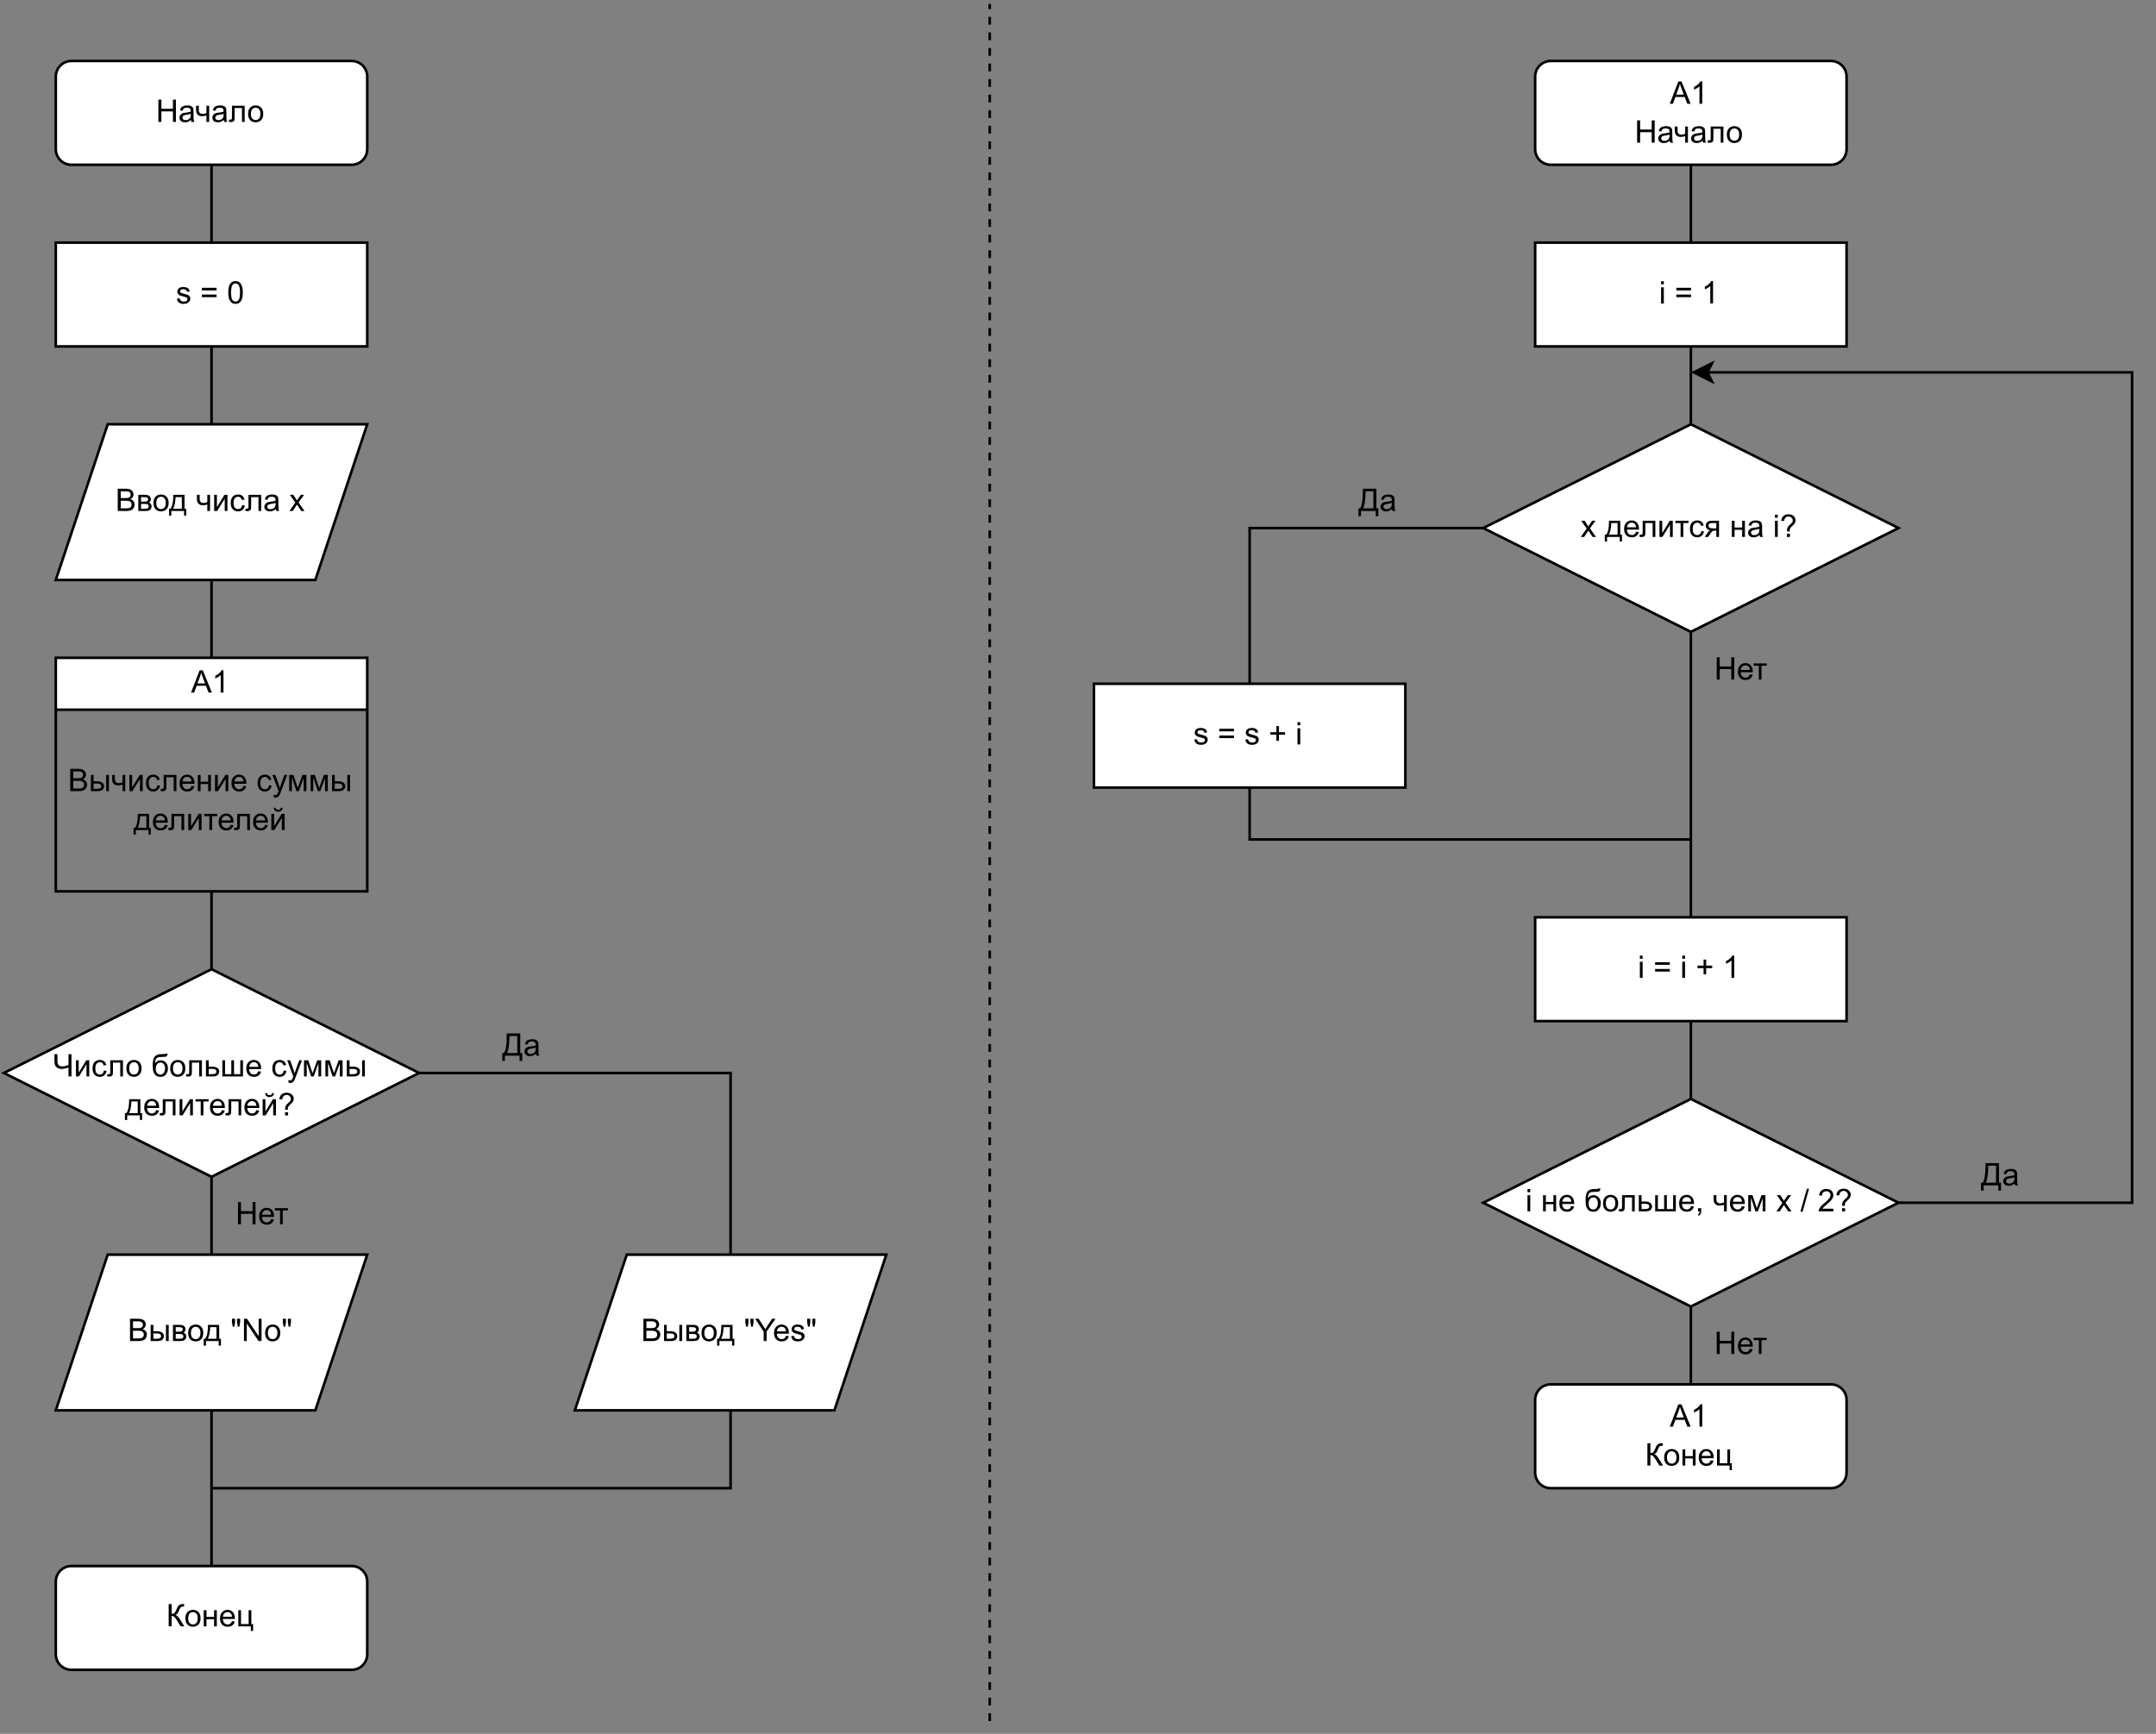 <?xml version="1.0" encoding="UTF-8" standalone="no"?>
<svg
   width="623.04pt"
   height="501.12pt"
   viewBox="0 0 623.04 501.12"
   version="1.1"
   id="svg707"
   xmlns:xlink="http://www.w3.org/1999/xlink"
   xmlns="http://www.w3.org/2000/svg"
   xmlns:svg="http://www.w3.org/2000/svg">
  <rect x="0" y="0" width="623.04" height="501.12" fill="#808080" stroke="none"/>
  <defs
     id="defs137">
    <g
       id="g132">
      <g
         id="glyph-0-0">
        <path
           d="M 1.125 0 L 1.125 -5.625 L 5.625 -5.625 L 5.625 0 Z M 1.266 -0.141 L 5.484 -0.141 L 5.484 -5.484 L 1.266 -5.484 Z M 1.266 -0.141 "
           id="path2" />
      </g>
      <g
         id="glyph-0-1">
        <path
           d="M 0.719 0 L 0.719 -6.438 L 1.578 -6.438 L 1.578 -3.797 L 4.922 -3.797 L 4.922 -6.438 L 5.781 -6.438 L 5.781 0 L 4.922 0 L 4.922 -3.031 L 1.578 -3.031 L 1.578 0 Z M 0.719 0 "
           id="path5" />
      </g>
      <g
         id="glyph-0-2">
        <path
           d="M 3.641 -0.578 C 3.348 -0.328 3.066 -0.148 2.797 -0.047 C 2.523 0.055 2.234 0.109 1.922 0.109 C 1.41 0.109 1.016 -0.016 0.734 -0.266 C 0.461 -0.516 0.328 -0.836 0.328 -1.234 C 0.328 -1.461 0.379 -1.672 0.484 -1.859 C 0.586 -2.047 0.723 -2.195 0.891 -2.312 C 1.055 -2.426 1.242 -2.516 1.453 -2.578 C 1.609 -2.609 1.844 -2.645 2.156 -2.688 C 2.801 -2.758 3.273 -2.852 3.578 -2.969 C 3.578 -3.07 3.578 -3.141 3.578 -3.172 C 3.578 -3.492 3.504 -3.719 3.359 -3.844 C 3.148 -4.031 2.848 -4.125 2.453 -4.125 C 2.078 -4.125 1.801 -4.055 1.625 -3.922 C 1.445 -3.797 1.316 -3.566 1.234 -3.234 L 0.469 -3.328 C 0.531 -3.66 0.641 -3.926 0.797 -4.125 C 0.961 -4.332 1.195 -4.488 1.5 -4.594 C 1.812 -4.707 2.164 -4.766 2.562 -4.766 C 2.969 -4.766 3.289 -4.719 3.531 -4.625 C 3.781 -4.531 3.961 -4.41 4.078 -4.266 C 4.203 -4.129 4.285 -3.953 4.328 -3.734 C 4.359 -3.598 4.375 -3.359 4.375 -3.016 L 4.375 -1.953 C 4.375 -1.223 4.391 -0.758 4.422 -0.562 C 4.453 -0.363 4.52 -0.176 4.625 0 L 3.797 0 C 3.711 -0.164 3.66 -0.359 3.641 -0.578 Z M 3.578 -2.344 C 3.285 -2.227 2.852 -2.129 2.281 -2.047 C 1.957 -1.992 1.727 -1.938 1.594 -1.875 C 1.457 -1.82 1.352 -1.738 1.281 -1.625 C 1.207 -1.508 1.172 -1.383 1.172 -1.25 C 1.172 -1.039 1.25 -0.863 1.406 -0.719 C 1.562 -0.582 1.797 -0.516 2.109 -0.516 C 2.41 -0.516 2.68 -0.582 2.922 -0.719 C 3.16 -0.852 3.336 -1.035 3.453 -1.266 C 3.535 -1.441 3.578 -1.703 3.578 -2.047 Z M 3.578 -2.344 "
           id="path8" />
      </g>
      <g
         id="glyph-0-3">
        <path
           d="M 0.297 -4.672 L 1.094 -4.672 L 1.094 -3.781 C 1.094 -3.406 1.113 -3.129 1.156 -2.953 C 1.207 -2.785 1.316 -2.633 1.484 -2.5 C 1.66 -2.375 1.879 -2.312 2.141 -2.312 C 2.441 -2.312 2.828 -2.391 3.297 -2.547 L 3.297 -4.672 L 4.094 -4.672 L 4.094 0 L 3.297 0 L 3.297 -1.875 C 2.816 -1.727 2.363 -1.656 1.938 -1.656 C 1.582 -1.656 1.27 -1.742 1 -1.922 C 0.727 -2.098 0.539 -2.316 0.438 -2.578 C 0.344 -2.836 0.297 -3.129 0.297 -3.453 Z M 0.297 -4.672 "
           id="path11" />
      </g>
      <g
         id="glyph-0-4">
        <path
           d="M 0.984 -4.672 L 4.656 -4.672 L 4.656 0 L 3.875 0 L 3.875 -4.016 L 1.766 -4.016 L 1.766 -1.688 C 1.766 -1.145 1.75 -0.785 1.719 -0.609 C 1.688 -0.441 1.586 -0.289 1.422 -0.156 C 1.266 -0.031 1.039 0.031 0.75 0.031 C 0.562 0.031 0.348 0.02 0.109 0 L 0.109 -0.656 L 0.453 -0.656 C 0.617 -0.656 0.734 -0.672 0.797 -0.703 C 0.867 -0.742 0.914 -0.801 0.938 -0.875 C 0.969 -0.945 0.984 -1.188 0.984 -1.594 Z M 0.984 -4.672 "
           id="path14" />
      </g>
      <g
         id="glyph-0-5">
        <path
           d="M 0.297 -2.328 C 0.297 -3.191 0.535 -3.832 1.016 -4.25 C 1.422 -4.594 1.91 -4.766 2.484 -4.766 C 3.129 -4.766 3.656 -4.555 4.062 -4.141 C 4.469 -3.723 4.672 -3.145 4.672 -2.406 C 4.672 -1.801 4.578 -1.328 4.391 -0.984 C 4.211 -0.641 3.953 -0.367 3.609 -0.172 C 3.266 0.016 2.891 0.109 2.484 0.109 C 1.828 0.109 1.297 -0.098 0.891 -0.516 C 0.492 -0.941 0.297 -1.547 0.297 -2.328 Z M 1.109 -2.328 C 1.109 -1.734 1.238 -1.285 1.5 -0.984 C 1.758 -0.691 2.086 -0.547 2.484 -0.547 C 2.879 -0.547 3.207 -0.691 3.469 -0.984 C 3.727 -1.285 3.859 -1.742 3.859 -2.359 C 3.859 -2.93 3.727 -3.367 3.469 -3.672 C 3.207 -3.973 2.879 -4.125 2.484 -4.125 C 2.086 -4.125 1.758 -3.973 1.5 -3.672 C 1.238 -3.379 1.109 -2.93 1.109 -2.328 Z M 1.109 -2.328 "
           id="path17" />
      </g>
      <g
         id="glyph-0-6">
        <path
           d="M 0.703 -6.438 L 1.562 -6.438 L 1.562 -3.625 C 1.945 -3.625 2.219 -3.695 2.375 -3.844 C 2.539 -4 2.742 -4.363 2.984 -4.938 C 3.16 -5.352 3.305 -5.648 3.422 -5.828 C 3.547 -6.004 3.711 -6.148 3.922 -6.266 C 4.141 -6.391 4.375 -6.453 4.625 -6.453 C 4.957 -6.453 5.133 -6.445 5.156 -6.438 L 5.156 -5.703 C 5.125 -5.703 5.066 -5.703 4.984 -5.703 C 4.891 -5.703 4.832 -5.703 4.812 -5.703 C 4.539 -5.703 4.336 -5.641 4.203 -5.516 C 4.066 -5.379 3.91 -5.098 3.734 -4.672 C 3.523 -4.117 3.344 -3.77 3.188 -3.625 C 3.039 -3.488 2.863 -3.379 2.656 -3.297 C 3.07 -3.18 3.484 -2.797 3.891 -2.141 L 5.219 0 L 4.156 0 L 3.078 -1.75 C 2.773 -2.227 2.523 -2.555 2.328 -2.734 C 2.129 -2.922 1.875 -3.016 1.562 -3.016 L 1.562 0 L 0.703 0 Z M 0.703 -6.438 "
           id="path20" />
      </g>
      <g
         id="glyph-0-7">
        <path
           d="M 0.594 -4.672 L 1.391 -4.672 L 1.391 -2.719 L 3.578 -2.719 L 3.578 -4.672 L 4.375 -4.672 L 4.375 0 L 3.578 0 L 3.578 -2.062 L 1.391 -2.062 L 1.391 0 L 0.594 0 Z M 0.594 -4.672 "
           id="path23" />
      </g>
      <g
         id="glyph-0-8">
        <path
           d="M 3.781 -1.5 L 4.609 -1.406 C 4.473 -0.926 4.227 -0.551 3.875 -0.281 C 3.531 -0.02 3.086 0.109 2.547 0.109 C 1.867 0.109 1.328 -0.098 0.922 -0.516 C 0.523 -0.941 0.328 -1.535 0.328 -2.297 C 0.328 -3.078 0.531 -3.68 0.938 -4.109 C 1.344 -4.547 1.867 -4.766 2.516 -4.766 C 3.141 -4.766 3.645 -4.551 4.031 -4.125 C 4.426 -3.707 4.625 -3.113 4.625 -2.344 C 4.625 -2.289 4.625 -2.219 4.625 -2.125 L 1.141 -2.125 C 1.172 -1.613 1.316 -1.223 1.578 -0.953 C 1.836 -0.68 2.164 -0.547 2.562 -0.547 C 2.852 -0.547 3.098 -0.617 3.297 -0.766 C 3.504 -0.922 3.664 -1.164 3.781 -1.5 Z M 1.188 -2.781 L 3.797 -2.781 C 3.766 -3.176 3.664 -3.473 3.5 -3.672 C 3.25 -3.973 2.922 -4.125 2.516 -4.125 C 2.148 -4.125 1.844 -4 1.594 -3.75 C 1.352 -3.508 1.219 -3.188 1.188 -2.781 Z M 1.188 -2.781 "
           id="path26" />
      </g>
      <g
         id="glyph-0-9">
        <path
           d="M 0.609 -4.672 L 1.391 -4.672 L 1.391 -0.656 L 3.594 -0.656 L 3.594 -4.672 L 4.375 -4.672 L 4.375 -0.656 L 4.891 -0.656 L 4.891 1.328 L 4.234 1.328 L 4.234 0 L 0.609 0 Z M 0.609 -4.672 "
           id="path29" />
      </g>
      <g
         id="glyph-0-10">
        <path
           d="M 0.656 0 L 0.656 -6.438 L 3.078 -6.438 C 3.566 -6.438 3.957 -6.367 4.25 -6.234 C 4.551 -6.109 4.785 -5.91 4.953 -5.641 C 5.129 -5.367 5.219 -5.086 5.219 -4.797 C 5.219 -4.516 5.141 -4.254 4.984 -4.016 C 4.836 -3.773 4.613 -3.578 4.312 -3.422 C 4.695 -3.305 4.992 -3.113 5.203 -2.844 C 5.422 -2.57 5.531 -2.25 5.531 -1.875 C 5.531 -1.57 5.461 -1.289 5.328 -1.031 C 5.203 -0.77 5.047 -0.566 4.859 -0.422 C 4.672 -0.285 4.438 -0.18 4.156 -0.109 C 3.875 -0.035 3.523 0 3.109 0 Z M 1.516 -3.734 L 2.906 -3.734 C 3.281 -3.734 3.551 -3.758 3.719 -3.812 C 3.938 -3.875 4.098 -3.977 4.203 -4.125 C 4.316 -4.281 4.375 -4.469 4.375 -4.688 C 4.375 -4.906 4.32 -5.094 4.219 -5.25 C 4.113 -5.414 3.969 -5.531 3.781 -5.594 C 3.594 -5.656 3.266 -5.688 2.797 -5.688 L 1.516 -5.688 Z M 1.516 -0.766 L 3.109 -0.766 C 3.391 -0.766 3.586 -0.773 3.703 -0.797 C 3.891 -0.828 4.051 -0.883 4.188 -0.969 C 4.32 -1.051 4.43 -1.172 4.516 -1.328 C 4.598 -1.484 4.641 -1.664 4.641 -1.875 C 4.641 -2.113 4.578 -2.32 4.453 -2.5 C 4.328 -2.676 4.156 -2.797 3.938 -2.859 C 3.719 -2.93 3.406 -2.969 3 -2.969 L 1.516 -2.969 Z M 1.516 -0.766 "
           id="path32" />
      </g>
      <g
         id="glyph-0-11">
        <path
           d="M 0.594 -4.672 L 2.422 -4.672 C 2.867 -4.672 3.203 -4.629 3.422 -4.547 C 3.641 -4.473 3.828 -4.336 3.984 -4.141 C 4.141 -3.941 4.219 -3.703 4.219 -3.422 C 4.219 -3.203 4.172 -3.008 4.078 -2.844 C 3.984 -2.676 3.848 -2.539 3.672 -2.438 C 3.891 -2.363 4.07 -2.223 4.219 -2.016 C 4.363 -1.816 4.438 -1.582 4.438 -1.312 C 4.406 -0.863 4.242 -0.531 3.953 -0.312 C 3.672 -0.102 3.254 0 2.703 0 L 0.594 0 Z M 1.391 -2.703 L 2.234 -2.703 C 2.566 -2.703 2.797 -2.719 2.922 -2.75 C 3.047 -2.789 3.16 -2.863 3.266 -2.969 C 3.367 -3.07 3.422 -3.203 3.422 -3.359 C 3.422 -3.598 3.332 -3.766 3.156 -3.859 C 2.977 -3.961 2.68 -4.016 2.266 -4.016 L 1.391 -4.016 Z M 1.391 -0.656 L 2.438 -0.656 C 2.883 -0.656 3.191 -0.707 3.359 -0.812 C 3.523 -0.914 3.609 -1.094 3.609 -1.344 C 3.609 -1.488 3.562 -1.625 3.469 -1.75 C 3.375 -1.883 3.25 -1.969 3.094 -2 C 2.938 -2.031 2.688 -2.047 2.344 -2.047 L 1.391 -2.047 Z M 1.391 -0.656 "
           id="path35" />
      </g>
      <g
         id="glyph-0-12">
        <path
           d="M 1.219 -4.672 L 4.469 -4.672 L 4.469 -0.656 L 4.969 -0.656 L 4.969 1.328 L 4.328 1.328 L 4.328 0 L 0.656 0 L 0.656 1.328 L 0 1.328 L 0 -0.656 L 0.422 -0.656 C 0.973 -1.406 1.238 -2.742 1.219 -4.672 Z M 1.875 -4.016 C 1.812 -2.492 1.578 -1.375 1.172 -0.656 L 3.688 -0.656 L 3.688 -4.016 Z M 1.875 -4.016 "
           id="path38" />
      </g>
      <g
         id="glyph-0-13" />
      <g
         id="glyph-0-14">
        <path
           d="M 0.594 -4.672 L 1.391 -4.672 L 1.391 -1.109 L 3.578 -4.672 L 4.438 -4.672 L 4.438 0 L 3.641 0 L 3.641 -3.531 L 1.453 0 L 0.594 0 Z M 0.594 -4.672 "
           id="path42" />
      </g>
      <g
         id="glyph-0-15">
        <path
           d="M 3.641 -1.703 L 4.422 -1.609 C 4.336 -1.066 4.117 -0.645 3.766 -0.344 C 3.41 -0.039 2.977 0.109 2.469 0.109 C 1.832 0.109 1.32 -0.098 0.938 -0.516 C 0.551 -0.93 0.359 -1.531 0.359 -2.312 C 0.359 -2.82 0.441 -3.266 0.609 -3.641 C 0.773 -4.016 1.023 -4.297 1.359 -4.484 C 1.703 -4.672 2.078 -4.766 2.484 -4.766 C 2.984 -4.766 3.395 -4.633 3.719 -4.375 C 4.039 -4.125 4.25 -3.766 4.344 -3.297 L 3.578 -3.172 C 3.504 -3.484 3.375 -3.719 3.188 -3.875 C 3 -4.039 2.773 -4.125 2.516 -4.125 C 2.109 -4.125 1.781 -3.977 1.531 -3.688 C 1.289 -3.406 1.172 -2.957 1.172 -2.344 C 1.172 -1.707 1.289 -1.25 1.531 -0.969 C 1.77 -0.688 2.082 -0.547 2.469 -0.547 C 2.781 -0.547 3.039 -0.641 3.25 -0.828 C 3.457 -1.016 3.586 -1.305 3.641 -1.703 Z M 3.641 -1.703 "
           id="path45" />
      </g>
      <g
         id="glyph-0-16">
        <path
           d="M 0.062 0 L 1.766 -2.422 L 0.188 -4.672 L 1.188 -4.672 L 1.906 -3.578 C 2.031 -3.367 2.133 -3.191 2.219 -3.047 C 2.352 -3.242 2.473 -3.414 2.578 -3.562 L 3.359 -4.672 L 4.312 -4.672 L 2.703 -2.469 L 4.438 0 L 3.469 0 L 2.5 -1.453 L 2.25 -1.844 L 1.031 0 Z M 0.062 0 "
           id="path48" />
      </g>
      <g
         id="glyph-0-17">
        <path
           d="M 0.281 -1.391 L 1.062 -1.516 C 1.102 -1.203 1.223 -0.961 1.422 -0.797 C 1.629 -0.629 1.91 -0.547 2.266 -0.547 C 2.629 -0.547 2.898 -0.617 3.078 -0.766 C 3.254 -0.91 3.344 -1.082 3.344 -1.281 C 3.344 -1.469 3.266 -1.609 3.109 -1.703 C 2.992 -1.773 2.723 -1.867 2.297 -1.984 C 1.711 -2.129 1.305 -2.254 1.078 -2.359 C 0.859 -2.461 0.691 -2.609 0.578 -2.797 C 0.461 -2.984 0.406 -3.191 0.406 -3.422 C 0.406 -3.629 0.453 -3.82 0.547 -4 C 0.641 -4.176 0.77 -4.328 0.938 -4.453 C 1.062 -4.535 1.227 -4.609 1.438 -4.672 C 1.656 -4.734 1.883 -4.766 2.125 -4.766 C 2.488 -4.766 2.805 -4.711 3.078 -4.609 C 3.359 -4.504 3.566 -4.363 3.703 -4.188 C 3.836 -4.008 3.93 -3.77 3.984 -3.469 L 3.203 -3.359 C 3.172 -3.598 3.066 -3.785 2.891 -3.922 C 2.723 -4.055 2.488 -4.125 2.188 -4.125 C 1.82 -4.125 1.562 -4.062 1.406 -3.938 C 1.25 -3.82 1.172 -3.68 1.172 -3.516 C 1.172 -3.41 1.203 -3.32 1.266 -3.25 C 1.328 -3.156 1.43 -3.082 1.578 -3.031 C 1.648 -3 1.879 -2.93 2.266 -2.828 C 2.828 -2.68 3.219 -2.562 3.438 -2.469 C 3.664 -2.375 3.844 -2.234 3.969 -2.047 C 4.094 -1.867 4.156 -1.645 4.156 -1.375 C 4.156 -1.102 4.078 -0.852 3.922 -0.625 C 3.766 -0.395 3.539 -0.211 3.25 -0.078 C 2.969 0.047 2.641 0.109 2.266 0.109 C 1.66 0.109 1.195 -0.016 0.875 -0.266 C 0.562 -0.523 0.363 -0.898 0.281 -1.391 Z M 0.281 -1.391 "
           id="path51" />
      </g>
      <g
         id="glyph-0-18">
        <path
           d="M 4.75 -3.781 L 0.5 -3.781 L 0.5 -4.531 L 4.75 -4.531 Z M 4.75 -1.828 L 0.5 -1.828 L 0.5 -2.578 L 4.75 -2.578 Z M 4.75 -1.828 "
           id="path54" />
      </g>
      <g
         id="glyph-0-19">
        <path
           d="M 0.375 -3.172 C 0.375 -3.93 0.453 -4.547 0.609 -5.016 C 0.766 -5.484 0.992 -5.844 1.297 -6.094 C 1.609 -6.344 2 -6.469 2.469 -6.469 C 2.82 -6.469 3.129 -6.395 3.391 -6.25 C 3.648 -6.113 3.863 -5.914 4.031 -5.656 C 4.195 -5.395 4.328 -5.078 4.422 -4.703 C 4.523 -4.328 4.578 -3.816 4.578 -3.172 C 4.578 -2.422 4.5 -1.812 4.344 -1.344 C 4.188 -0.883 3.953 -0.523 3.641 -0.266 C 3.336 -0.016 2.945 0.109 2.469 0.109 C 1.852 0.109 1.367 -0.113 1.016 -0.562 C 0.586 -1.094 0.375 -1.961 0.375 -3.172 Z M 1.188 -3.172 C 1.188 -2.117 1.305 -1.414 1.547 -1.062 C 1.797 -0.719 2.102 -0.547 2.469 -0.547 C 2.832 -0.547 3.141 -0.719 3.391 -1.062 C 3.641 -1.414 3.766 -2.117 3.766 -3.172 C 3.766 -4.234 3.641 -4.938 3.391 -5.281 C 3.141 -5.633 2.832 -5.812 2.469 -5.812 C 2.102 -5.812 1.812 -5.66 1.594 -5.359 C 1.32 -4.961 1.188 -4.234 1.188 -3.172 Z M 1.188 -3.172 "
           id="path57" />
      </g>
      <g
         id="glyph-0-20">
        <path
           d="M -0.016 0 L 2.469 -6.438 L 3.375 -6.438 L 6.016 0 L 5.047 0 L 4.297 -1.953 L 1.594 -1.953 L 0.891 0 Z M 1.844 -2.641 L 4.031 -2.641 L 3.359 -4.438 C 3.148 -4.977 3 -5.422 2.906 -5.766 C 2.82 -5.348 2.703 -4.938 2.547 -4.531 Z M 1.844 -2.641 "
           id="path60" />
      </g>
      <g
         id="glyph-0-21">
        <path
           d="M 3.359 0 L 2.562 0 L 2.562 -5.047 C 2.375 -4.859 2.125 -4.672 1.812 -4.484 C 1.5 -4.305 1.223 -4.176 0.984 -4.094 L 0.984 -4.859 C 1.422 -5.055 1.805 -5.301 2.141 -5.594 C 2.473 -5.895 2.707 -6.188 2.844 -6.469 L 3.359 -6.469 Z M 3.359 0 "
           id="path63" />
      </g>
      <g
         id="glyph-0-22">
        <path
           d="M 5.031 -4.672 L 5.828 -4.672 L 5.828 0 L 5.031 0 Z M 0.609 -4.672 L 1.406 -4.672 L 1.406 -2.844 L 2.406 -2.844 C 3.062 -2.844 3.562 -2.711 3.906 -2.453 C 4.258 -2.203 4.438 -1.859 4.438 -1.422 C 4.438 -1.023 4.289 -0.688 4 -0.406 C 3.707 -0.133 3.238 0 2.594 0 L 0.609 0 Z M 1.406 -0.656 L 2.234 -0.656 C 2.734 -0.656 3.086 -0.711 3.297 -0.828 C 3.516 -0.953 3.625 -1.145 3.625 -1.406 C 3.625 -1.613 3.547 -1.797 3.391 -1.953 C 3.234 -2.109 2.883 -2.188 2.344 -2.188 L 1.406 -2.188 Z M 1.406 -0.656 "
           id="path66" />
      </g>
      <g
         id="glyph-0-23">
        <path
           d="M 0.562 1.797 L 0.469 1.062 C 0.645 1.102 0.797 1.125 0.922 1.125 C 1.098 1.125 1.238 1.094 1.344 1.031 C 1.445 0.977 1.535 0.898 1.609 0.797 C 1.648 0.711 1.727 0.516 1.844 0.203 C 1.863 0.16 1.891 0.098 1.922 0.016 L 0.141 -4.672 L 1 -4.672 L 1.969 -1.969 C 2.094 -1.625 2.207 -1.266 2.312 -0.891 C 2.395 -1.242 2.5 -1.598 2.625 -1.953 L 3.625 -4.672 L 4.422 -4.672 L 2.641 0.078 C 2.453 0.586 2.305 0.941 2.203 1.141 C 2.055 1.398 1.895 1.586 1.719 1.703 C 1.539 1.828 1.32 1.891 1.062 1.891 C 0.914 1.891 0.75 1.859 0.562 1.797 Z M 0.562 1.797 "
           id="path69" />
      </g>
      <g
         id="glyph-0-24">
        <path
           d="M 0.609 -4.672 L 1.844 -4.672 L 3.078 -0.938 L 4.438 -4.672 L 5.578 -4.672 L 5.578 0 L 4.781 0 L 4.781 -3.75 L 3.406 0 L 2.688 0 L 1.391 -3.938 L 1.391 0 L 0.609 0 Z M 0.609 -4.672 "
           id="path72" />
      </g>
      <g
         id="glyph-0-25">
        <path
           d="M 0.172 -4.672 L 3.953 -4.672 L 3.953 -4.016 L 2.453 -4.016 L 2.453 0 L 1.672 0 L 1.672 -4.016 L 0.172 -4.016 Z M 0.172 -4.672 "
           id="path75" />
      </g>
      <g
         id="glyph-0-26">
        <path
           d="M 0.594 -4.672 L 1.391 -4.672 L 1.391 -1.109 L 3.578 -4.672 L 4.438 -4.672 L 4.438 0 L 3.641 0 L 3.641 -3.531 L 1.453 0 L 0.594 0 Z M 3.344 -6.438 L 3.875 -6.438 C 3.832 -6.07 3.695 -5.789 3.469 -5.594 C 3.25 -5.395 2.953 -5.297 2.578 -5.297 C 2.203 -5.297 1.898 -5.391 1.672 -5.578 C 1.453 -5.773 1.32 -6.062 1.281 -6.438 L 1.828 -6.438 C 1.859 -6.238 1.938 -6.086 2.062 -5.984 C 2.188 -5.891 2.352 -5.844 2.562 -5.844 C 2.789 -5.844 2.969 -5.891 3.094 -5.984 C 3.219 -6.078 3.301 -6.227 3.344 -6.438 Z M 3.344 -6.438 "
           id="path78" />
      </g>
      <g
         id="glyph-0-27">
        <path
           d="M 5.297 0 L 4.438 0 L 4.438 -2.594 C 3.676 -2.312 3.008 -2.172 2.438 -2.172 C 1.988 -2.172 1.594 -2.273 1.25 -2.484 C 0.906 -2.691 0.672 -2.957 0.547 -3.281 C 0.43 -3.602 0.375 -4.023 0.375 -4.547 L 0.375 -6.438 L 1.234 -6.438 L 1.234 -4.625 C 1.234 -3.926 1.359 -3.461 1.609 -3.234 C 1.867 -3.016 2.18 -2.906 2.547 -2.906 C 3.148 -2.906 3.781 -3.039 4.438 -3.312 L 4.438 -6.438 L 5.297 -6.438 Z M 5.297 0 "
           id="path81" />
      </g>
      <g
         id="glyph-0-28">
        <path
           d="M 4.016 -6.594 L 4.719 -6.594 C 4.676 -6.281 4.602 -6.062 4.5 -5.938 C 4.395 -5.812 4.258 -5.727 4.094 -5.688 C 3.926 -5.656 3.594 -5.641 3.094 -5.641 C 2.445 -5.641 2.004 -5.578 1.766 -5.453 C 1.523 -5.328 1.352 -5.125 1.25 -4.844 C 1.145 -4.57 1.086 -4.219 1.078 -3.781 C 1.273 -4.07 1.504 -4.289 1.766 -4.438 C 2.035 -4.594 2.336 -4.672 2.672 -4.672 C 3.285 -4.672 3.789 -4.457 4.188 -4.031 C 4.594 -3.613 4.797 -3.047 4.797 -2.328 C 4.797 -1.785 4.691 -1.336 4.484 -0.984 C 4.285 -0.641 4.047 -0.367 3.766 -0.172 C 3.492 0.016 3.117 0.109 2.641 0.109 C 2.086 0.109 1.656 -0.016 1.344 -0.266 C 1.039 -0.523 0.805 -0.852 0.641 -1.25 C 0.484 -1.645 0.406 -2.332 0.406 -3.312 C 0.406 -4.539 0.613 -5.367 1.031 -5.797 C 1.445 -6.234 2.086 -6.453 2.953 -6.453 C 3.492 -6.453 3.801 -6.457 3.875 -6.469 C 3.945 -6.488 3.992 -6.531 4.016 -6.594 Z M 3.969 -2.344 C 3.969 -2.832 3.852 -3.234 3.625 -3.547 C 3.395 -3.859 3.07 -4.016 2.656 -4.016 C 2.219 -4.016 1.879 -3.848 1.641 -3.516 C 1.398 -3.191 1.281 -2.754 1.281 -2.203 C 1.281 -1.66 1.41 -1.242 1.672 -0.953 C 1.941 -0.672 2.27 -0.531 2.656 -0.531 C 3.039 -0.531 3.352 -0.695 3.594 -1.031 C 3.844 -1.363 3.969 -1.801 3.969 -2.344 Z M 3.969 -2.344 "
           id="path84" />
      </g>
      <g
         id="glyph-0-29">
        <path
           d="M 0.578 -4.672 L 1.375 -4.672 L 1.375 -2.844 L 2.375 -2.844 C 3.031 -2.844 3.531 -2.711 3.875 -2.453 C 4.227 -2.203 4.406 -1.859 4.406 -1.422 C 4.406 -1.023 4.258 -0.688 3.969 -0.406 C 3.676 -0.133 3.207 0 2.562 0 L 0.578 0 Z M 1.375 -0.656 L 2.203 -0.656 C 2.703 -0.656 3.055 -0.711 3.266 -0.828 C 3.484 -0.953 3.594 -1.145 3.594 -1.406 C 3.594 -1.613 3.516 -1.797 3.359 -1.953 C 3.203 -2.109 2.852 -2.188 2.312 -2.188 L 1.375 -2.188 Z M 1.375 -0.656 "
           id="path87" />
      </g>
      <g
         id="glyph-0-30">
        <path
           d="M 0.625 -4.672 L 1.406 -4.672 L 1.406 -0.656 L 3.219 -0.656 L 3.219 -4.672 L 4 -4.672 L 4 -0.656 L 5.812 -0.656 L 5.812 -4.672 L 6.594 -4.672 L 6.594 0 L 0.625 0 Z M 0.625 -4.672 "
           id="path90" />
      </g>
      <g
         id="glyph-0-31">
        <path
           d="M 2.078 -1.594 C 2.066 -1.695 2.062 -1.773 2.062 -1.828 C 2.062 -2.141 2.109 -2.406 2.203 -2.625 C 2.266 -2.801 2.367 -2.973 2.516 -3.141 C 2.617 -3.266 2.805 -3.445 3.078 -3.688 C 3.359 -3.938 3.535 -4.129 3.609 -4.266 C 3.691 -4.41 3.734 -4.566 3.734 -4.734 C 3.734 -5.047 3.613 -5.316 3.375 -5.547 C 3.133 -5.785 2.844 -5.906 2.5 -5.906 C 2.156 -5.906 1.867 -5.797 1.641 -5.578 C 1.422 -5.367 1.273 -5.039 1.203 -4.594 L 0.391 -4.688 C 0.461 -5.289 0.68 -5.75 1.047 -6.062 C 1.41 -6.383 1.891 -6.547 2.484 -6.547 C 3.109 -6.547 3.609 -6.375 3.984 -6.031 C 4.359 -5.695 4.547 -5.285 4.547 -4.797 C 4.547 -4.516 4.477 -4.254 4.344 -4.016 C 4.219 -3.773 3.961 -3.488 3.578 -3.156 C 3.316 -2.926 3.145 -2.754 3.062 -2.641 C 2.988 -2.535 2.93 -2.41 2.891 -2.266 C 2.859 -2.129 2.836 -1.906 2.828 -1.594 Z M 2.031 0 L 2.031 -0.906 L 2.922 -0.906 L 2.922 0 Z M 2.031 0 "
           id="path93" />
      </g>
      <g
         id="glyph-0-32">
        <path
           d="M 0.641 -4.156 L 0.406 -5.391 L 0.406 -6.438 L 1.312 -6.438 L 1.312 -5.391 L 1.109 -4.156 Z M 2.094 -4.156 L 1.875 -5.391 L 1.875 -6.438 L 2.766 -6.438 L 2.766 -5.391 L 2.562 -4.156 Z M 2.094 -4.156 "
           id="path96" />
      </g>
      <g
         id="glyph-0-33">
        <path
           d="M 2.516 0 L 2.516 -2.734 L 0.031 -6.438 L 1.062 -6.438 L 2.328 -4.5 C 2.566 -4.133 2.785 -3.77 2.984 -3.406 C 3.18 -3.75 3.414 -4.129 3.688 -4.547 L 4.938 -6.438 L 5.938 -6.438 L 3.359 -2.734 L 3.359 0 Z M 2.516 0 "
           id="path99" />
      </g>
      <g
         id="glyph-0-34">
        <path
           d="M 3.781 -1.5 L 4.609 -1.406 C 4.473 -0.926 4.227 -0.551 3.875 -0.281 C 3.531 -0.02 3.086 0.109 2.547 0.109 C 1.867 0.109 1.328 -0.098 0.922 -0.516 C 0.523 -0.941 0.328 -1.535 0.328 -2.297 C 0.328 -3.078 0.531 -3.68 0.938 -4.109 C 1.344 -4.547 1.867 -4.766 2.516 -4.766 C 3.141 -4.766 3.645 -4.551 4.031 -4.125 C 4.426 -3.707 4.625 -3.113 4.625 -2.344 C 4.625 -2.289 4.625 -2.219 4.625 -2.125 L 1.141 -2.125 C 1.172 -1.613 1.316 -1.223 1.578 -0.953 C 1.836 -0.68 2.164 -0.547 2.562 -0.547 C 2.852 -0.547 3.098 -0.617 3.297 -0.766 C 3.504 -0.922 3.664 -1.164 3.781 -1.5 Z M 1.188 -2.781 L 3.797 -2.781 C 3.766 -3.176 3.664 -3.473 3.5 -3.672 C 3.25 -3.973 2.922 -4.125 2.516 -4.125 C 2.148 -4.125 1.844 -4 1.594 -3.75 C 1.352 -3.508 1.219 -3.188 1.188 -2.781 Z M 1.188 -2.781 "
           id="path102" />
      </g>
      <g
         id="glyph-0-35">
        <path
           d="M 0.688 0 L 0.688 -6.438 L 1.562 -6.438 L 4.938 -1.391 L 4.938 -6.438 L 5.766 -6.438 L 5.766 0 L 4.891 0 L 1.5 -5.062 L 1.5 0 Z M 0.688 0 "
           id="path105" />
      </g>
      <g
         id="glyph-0-36">
        <path
           d="M 0.297 -2.328 C 0.297 -3.191 0.535 -3.832 1.016 -4.25 C 1.422 -4.594 1.91 -4.766 2.484 -4.766 C 3.129 -4.766 3.656 -4.555 4.062 -4.141 C 4.469 -3.723 4.672 -3.145 4.672 -2.406 C 4.672 -1.801 4.578 -1.328 4.391 -0.984 C 4.211 -0.641 3.953 -0.367 3.609 -0.172 C 3.266 0.016 2.891 0.109 2.484 0.109 C 1.828 0.109 1.297 -0.098 0.891 -0.516 C 0.492 -0.941 0.297 -1.547 0.297 -2.328 Z M 1.109 -2.328 C 1.109 -1.734 1.238 -1.285 1.5 -0.984 C 1.758 -0.691 2.086 -0.547 2.484 -0.547 C 2.879 -0.547 3.207 -0.691 3.469 -0.984 C 3.727 -1.285 3.859 -1.742 3.859 -2.359 C 3.859 -2.93 3.727 -3.367 3.469 -3.672 C 3.207 -3.973 2.879 -4.125 2.484 -4.125 C 2.086 -4.125 1.758 -3.973 1.5 -3.672 C 1.238 -3.379 1.109 -2.93 1.109 -2.328 Z M 1.109 -2.328 "
           id="path108" />
      </g>
      <g
         id="glyph-0-37">
        <path
           d="M 1.281 -6.438 L 5.203 -6.438 L 5.203 -0.766 L 5.781 -0.766 L 5.781 1.5 L 5.016 1.5 L 5.016 0 L 0.766 0 L 0.766 1.5 L 0 1.5 L 0 -0.766 L 0.5 -0.766 C 1.02 -1.547 1.281 -3.125 1.281 -5.5 Z M 4.344 -5.688 L 2.094 -5.688 L 2.094 -5.359 C 2.094 -4.805 2.047 -4.051 1.953 -3.094 C 1.859 -2.145 1.664 -1.367 1.375 -0.766 L 4.344 -0.766 Z M 4.344 -5.688 "
           id="path111" />
      </g>
      <g
         id="glyph-0-38">
        <path
           d="M 0.594 -5.531 L 0.594 -6.438 L 1.391 -6.438 L 1.391 -5.531 Z M 0.594 0 L 0.594 -4.672 L 1.391 -4.672 L 1.391 0 Z M 0.594 0 "
           id="path114" />
      </g>
      <g
         id="glyph-0-39">
        <path
           d="M 4.266 -4.672 L 4.266 0 L 3.484 0 L 3.484 -1.812 L 3.031 -1.812 C 2.75 -1.812 2.539 -1.773 2.406 -1.703 C 2.27 -1.641 2.07 -1.41 1.812 -1.016 L 1.109 0 L 0.141 0 L 0.984 -1.25 C 1.242 -1.633 1.504 -1.852 1.766 -1.906 C 1.316 -1.969 0.984 -2.129 0.766 -2.391 C 0.547 -2.66 0.438 -2.969 0.438 -3.312 C 0.438 -3.707 0.578 -4.031 0.859 -4.281 C 1.148 -4.539 1.566 -4.672 2.109 -4.672 Z M 3.484 -4.016 L 2.359 -4.016 C 1.879 -4.016 1.57 -3.941 1.438 -3.797 C 1.301 -3.648 1.234 -3.477 1.234 -3.281 C 1.234 -3 1.332 -2.789 1.531 -2.656 C 1.738 -2.531 2.098 -2.469 2.609 -2.469 L 3.484 -2.469 Z M 3.484 -4.016 "
           id="path117" />
      </g>
      <g
         id="glyph-0-40">
        <path
           d="M 2.25 -1.047 L 2.25 -2.812 L 0.5 -2.812 L 0.5 -3.547 L 2.25 -3.547 L 2.25 -5.297 L 3 -5.297 L 3 -3.547 L 4.75 -3.547 L 4.75 -2.812 L 3 -2.812 L 3 -1.047 Z M 2.25 -1.047 "
           id="path120" />
      </g>
      <g
         id="glyph-0-41">
        <path
           d="M 0.797 0 L 0.797 -0.906 L 1.703 -0.906 L 1.703 0 C 1.703 0.332 1.641 0.598 1.516 0.797 C 1.398 1.004 1.219 1.164 0.969 1.281 L 0.75 0.938 C 0.914 0.863 1.035 0.754 1.109 0.609 C 1.191 0.473 1.238 0.27 1.25 0 Z M 0.797 0 "
           id="path123" />
      </g>
      <g
         id="glyph-0-42">
        <path
           d="M 0 0.109 L 1.875 -6.547 L 2.5 -6.547 L 0.641 0.109 Z M 0 0.109 "
           id="path126" />
      </g>
      <g
         id="glyph-0-43">
        <path
           d="M 4.531 -0.766 L 4.531 0 L 0.266 0 C 0.266 -0.188 0.297 -0.367 0.359 -0.547 C 0.473 -0.836 0.648 -1.125 0.891 -1.406 C 1.129 -1.688 1.473 -2.008 1.922 -2.375 C 2.617 -2.957 3.086 -3.414 3.328 -3.75 C 3.578 -4.082 3.703 -4.398 3.703 -4.703 C 3.703 -5.016 3.586 -5.273 3.359 -5.484 C 3.141 -5.703 2.852 -5.812 2.5 -5.812 C 2.113 -5.812 1.805 -5.695 1.578 -5.469 C 1.348 -5.238 1.234 -4.922 1.234 -4.516 L 0.422 -4.609 C 0.473 -5.211 0.68 -5.672 1.047 -5.984 C 1.41 -6.305 1.898 -6.469 2.516 -6.469 C 3.129 -6.469 3.613 -6.297 3.969 -5.953 C 4.332 -5.609 4.516 -5.188 4.516 -4.688 C 4.516 -4.426 4.461 -4.172 4.359 -3.922 C 4.254 -3.672 4.078 -3.406 3.828 -3.125 C 3.586 -2.852 3.188 -2.477 2.625 -2 C 2.145 -1.602 1.836 -1.332 1.703 -1.188 C 1.566 -1.039 1.457 -0.898 1.375 -0.766 Z M 4.531 -0.766 "
           id="path129" />
      </g>
    </g>
    <clipPath
       id="clip-0">
      <path
         clip-rule="nonzero"
         d="M 83 223 L 101.961 223 L 101.961 229 L 83 229 Z M 83 223 "
         id="path134" />
    </clipPath>
  </defs>
  <path
     fill="none"
     stroke-width="1"
     stroke-linecap="butt"
     stroke-linejoin="miter"
     stroke="rgb(0%, 0%, 0%)"
     stroke-opacity="1"
     stroke-miterlimit="10"
     d="M 81.001 62.999 L 81.001 83.002 L 81.001 72.998 L 81.001 93.001 "
     transform="matrix(0.75, 0, 0, 0.75, 0.375, 0.375)"
     id="path139" />
  <path
     fill-rule="nonzero"
     fill="rgb(100%, 100%, 100%)"
     fill-opacity="1"
     stroke-width="1"
     stroke-linecap="butt"
     stroke-linejoin="miter"
     stroke="rgb(0%, 0%, 0%)"
     stroke-opacity="1"
     stroke-miterlimit="4"
     d="M 27.001 22.999 L 135.002 22.999 C 135.393 22.999 135.784 23.041 136.169 23.114 C 136.555 23.192 136.93 23.306 137.295 23.458 C 137.66 23.609 138.003 23.791 138.332 24.01 C 138.66 24.229 138.962 24.479 139.244 24.755 C 139.52 25.036 139.77 25.338 139.989 25.667 C 140.207 25.995 140.395 26.339 140.541 26.704 C 140.692 27.068 140.807 27.444 140.885 27.829 C 140.963 28.215 140.999 28.605 140.999 29.001 L 140.999 57.002 C 140.999 57.393 140.963 57.784 140.885 58.169 C 140.807 58.555 140.692 58.93 140.541 59.295 C 140.395 59.66 140.207 60.003 139.989 60.332 C 139.77 60.66 139.52 60.962 139.244 61.244 C 138.962 61.52 138.66 61.77 138.332 61.989 C 138.003 62.207 137.66 62.395 137.295 62.541 C 136.93 62.692 136.555 62.807 136.169 62.885 C 135.784 62.963 135.393 62.999 135.002 62.999 L 27.001 62.999 C 26.605 62.999 26.214 62.963 25.828 62.885 C 25.443 62.807 25.068 62.692 24.703 62.541 C 24.338 62.395 23.994 62.207 23.666 61.989 C 23.338 61.77 23.035 61.52 22.759 61.244 C 22.478 60.962 22.228 60.66 22.009 60.332 C 21.79 60.003 21.608 59.66 21.457 59.295 C 21.306 58.93 21.191 58.555 21.113 58.169 C 21.04 57.784 20.998 57.393 20.998 57.002 L 20.998 29.001 C 20.998 28.605 21.04 28.215 21.113 27.829 C 21.191 27.444 21.306 27.068 21.457 26.704 C 21.608 26.339 21.79 25.995 22.009 25.667 C 22.228 25.338 22.478 25.036 22.759 24.755 C 23.035 24.479 23.338 24.229 23.666 24.01 C 23.994 23.791 24.338 23.609 24.703 23.458 C 25.068 23.306 25.443 23.192 25.828 23.114 C 26.214 23.041 26.605 22.999 27.001 22.999 Z M 27.001 22.999 "
     transform="matrix(0.75, 0, 0, 0.75, 0.375, 0.375)"
     id="path141" />
  <g
     fill="#000000"
     fill-opacity="1"
     id="g147">
    <use
       xlink:href="#glyph-0-1"
       x="45.052"
       y="35.236"
       id="use143" />
    <use
       xlink:href="#glyph-0-2"
       x="51.549"
       y="35.236"
       id="use145" />
  </g>
  <g
     fill="#000000"
     fill-opacity="1"
     id="g155">
    <use
       xlink:href="#glyph-0-3"
       x="56.355"
       y="35.236"
       id="use149" />
    <use
       xlink:href="#glyph-0-2"
       x="61.042"
       y="35.236"
       id="use151" />
    <use
       xlink:href="#glyph-0-4"
       x="66.045"
       y="35.236"
       id="use153" />
  </g>
  <g
     fill="#000000"
     fill-opacity="1"
     id="g159">
    <use
       xlink:href="#glyph-0-5"
       x="71.396"
       y="35.236"
       id="use157" />
  </g>
  <path
     fill-rule="nonzero"
     fill="rgb(100%, 100%, 100%)"
     fill-opacity="1"
     stroke-width="1"
     stroke-linecap="butt"
     stroke-linejoin="miter"
     stroke="rgb(0%, 0%, 0%)"
     stroke-opacity="1"
     stroke-miterlimit="4"
     d="M 27.001 603.003 L 135.002 603.003 C 135.393 603.003 135.784 603.039 136.169 603.117 C 136.555 603.19 136.93 603.305 137.295 603.456 C 137.66 603.607 138.003 603.795 138.332 604.013 C 138.66 604.232 138.962 604.477 139.244 604.758 C 139.52 605.035 139.77 605.337 139.989 605.665 C 140.207 605.993 140.395 606.337 140.541 606.702 C 140.692 607.067 140.807 607.442 140.885 607.827 C 140.963 608.218 140.999 608.604 140.999 609 L 140.999 637.001 C 140.999 637.391 140.963 637.782 140.885 638.173 C 140.807 638.558 140.692 638.934 140.541 639.298 C 140.395 639.658 140.207 640.007 139.989 640.335 C 139.77 640.663 139.52 640.966 139.244 641.242 C 138.962 641.523 138.66 641.768 138.332 641.987 C 138.003 642.206 137.66 642.393 137.295 642.544 C 136.93 642.696 136.555 642.81 136.169 642.883 C 135.784 642.961 135.393 642.998 135.002 642.998 L 27.001 642.998 C 26.605 642.998 26.214 642.961 25.828 642.883 C 25.443 642.81 25.068 642.696 24.703 642.544 C 24.338 642.393 23.994 642.206 23.666 641.987 C 23.338 641.768 23.035 641.523 22.759 641.242 C 22.478 640.966 22.228 640.663 22.009 640.335 C 21.79 640.007 21.608 639.658 21.457 639.298 C 21.306 638.934 21.191 638.558 21.113 638.173 C 21.04 637.782 20.998 637.391 20.998 637.001 L 20.998 609 C 20.998 608.604 21.04 608.218 21.113 607.827 C 21.191 607.442 21.306 607.067 21.457 606.702 C 21.608 606.337 21.79 605.993 22.009 605.665 C 22.228 605.337 22.478 605.035 22.759 604.758 C 23.035 604.477 23.338 604.232 23.666 604.013 C 23.994 603.795 24.338 603.607 24.703 603.456 C 25.068 603.305 25.443 603.19 25.828 603.117 C 26.214 603.039 26.605 603.003 27.001 603.003 Z M 27.001 603.003 "
     transform="matrix(0.75, 0, 0, 0.75, 0.375, 0.375)"
     id="path161" />
  <g
     fill="#000000"
     fill-opacity="1"
     id="g173">
    <use
       xlink:href="#glyph-0-6"
       x="48.039"
       y="470.061"
       id="use163" />
    <use
       xlink:href="#glyph-0-5"
       x="53.28"
       y="470.061"
       id="use165" />
    <use
       xlink:href="#glyph-0-7"
       x="58.283"
       y="470.061"
       id="use167" />
    <use
       xlink:href="#glyph-0-8"
       x="63.251"
       y="470.061"
       id="use169" />
    <use
       xlink:href="#glyph-0-9"
       x="68.255"
       y="470.061"
       id="use171" />
  </g>
  <path
     fill="none"
     stroke-width="1"
     stroke-linecap="butt"
     stroke-linejoin="miter"
     stroke="rgb(0%, 0%, 0%)"
     stroke-opacity="1"
     stroke-miterlimit="10"
     d="M 81.001 223.001 L 81.001 242.999 L 81.001 233 L 81.001 252.998 "
     transform="matrix(0.75, 0, 0, 0.75, 0.375, 0.375)"
     id="path175" />
  <path
     fill-rule="nonzero"
     fill="rgb(100%, 100%, 100%)"
     fill-opacity="1"
     stroke-width="1"
     stroke-linecap="butt"
     stroke-linejoin="miter"
     stroke="rgb(0%, 0%, 0%)"
     stroke-opacity="1"
     stroke-miterlimit="10"
     d="M 20.998 223.001 L 41.001 162.998 L 140.999 162.998 L 121.002 223.001 Z M 20.998 223.001 "
     transform="matrix(0.75, 0, 0, 0.75, 0.375, 0.375)"
     id="path177" />
  <g
     fill="#000000"
     fill-opacity="1"
     id="g183">
    <use
       xlink:href="#glyph-0-10"
       x="33.373"
       y="147.691"
       id="use179" />
    <use
       xlink:href="#glyph-0-11"
       x="39.374"
       y="147.691"
       id="use181" />
  </g>
  <g
     fill="#000000"
     fill-opacity="1"
     id="g187">
    <use
       xlink:href="#glyph-0-5"
       x="44.052"
       y="147.691"
       id="use185" />
  </g>
  <g
     fill="#000000"
     fill-opacity="1"
     id="g207">
    <use
       xlink:href="#glyph-0-12"
       x="48.858"
       y="147.691"
       id="use189" />
    <use
       xlink:href="#glyph-0-13"
       x="54.107"
       y="147.691"
       id="use191" />
    <use
       xlink:href="#glyph-0-3"
       x="56.607"
       y="147.691"
       id="use193" />
    <use
       xlink:href="#glyph-0-14"
       x="61.294"
       y="147.691"
       id="use195" />
    <use
       xlink:href="#glyph-0-15"
       x="66.319"
       y="147.691"
       id="use197" />
    <use
       xlink:href="#glyph-0-4"
       x="70.817"
       y="147.691"
       id="use199" />
    <use
       xlink:href="#glyph-0-2"
       x="76.067"
       y="147.691"
       id="use201" />
    <use
       xlink:href="#glyph-0-13"
       x="81.07"
       y="147.691"
       id="use203" />
    <use
       xlink:href="#glyph-0-16"
       x="83.569"
       y="147.691"
       id="use205" />
  </g>
  <path
     fill="none"
     stroke-width="1"
     stroke-linecap="butt"
     stroke-linejoin="miter"
     stroke="rgb(0%, 0%, 0%)"
     stroke-opacity="1"
     stroke-miterlimit="10"
     d="M 81.001 133.001 L 81.001 152.999 L 81.001 143 L 81.001 162.998 "
     transform="matrix(0.75, 0, 0, 0.75, 0.375, 0.375)"
     id="path209" />
  <path
     fill-rule="nonzero"
     fill="rgb(100%, 100%, 100%)"
     fill-opacity="1"
     stroke-width="1"
     stroke-linecap="butt"
     stroke-linejoin="miter"
     stroke="rgb(0%, 0%, 0%)"
     stroke-opacity="1"
     stroke-miterlimit="4"
     d="M 20.998 93.001 L 140.999 93.001 L 140.999 133.001 L 20.998 133.001 Z M 20.998 93.001 "
     transform="matrix(0.75, 0, 0, 0.75, 0.375, 0.375)"
     id="path211" />
  <g
     fill="#000000"
     fill-opacity="1"
     id="g223">
    <use
       xlink:href="#glyph-0-17"
       x="50.839"
       y="87.715"
       id="use213" />
    <use
       xlink:href="#glyph-0-13"
       x="55.337"
       y="87.715"
       id="use215" />
    <use
       xlink:href="#glyph-0-18"
       x="57.837"
       y="87.715"
       id="use217" />
    <use
       xlink:href="#glyph-0-13"
       x="63.09"
       y="87.715"
       id="use219" />
    <use
       xlink:href="#glyph-0-19"
       x="65.59"
       y="87.715"
       id="use221" />
  </g>
  <path
     fill="none"
     stroke-width="1"
     stroke-linecap="butt"
     stroke-linejoin="miter"
     stroke="rgb(0%, 0%, 0%)"
     stroke-opacity="1"
     stroke-miterlimit="10"
     d="M 81.001 343.002 L 81.001 363 L 81.001 353.001 L 81.001 372.999 "
     transform="matrix(0.75, 0, 0, 0.75, 0.375, 0.375)"
     id="path225" />
  <path
     fill-rule="nonzero"
     fill="rgb(100%, 100%, 100%)"
     fill-opacity="1"
     stroke-width="1"
     stroke-linecap="butt"
     stroke-linejoin="miter"
     stroke="rgb(0%, 0%, 0%)"
     stroke-opacity="1"
     stroke-miterlimit="10"
     d="M 20.998 273 L 20.998 252.998 L 140.999 252.998 L 140.999 273 "
     transform="matrix(0.75, 0, 0, 0.75, 0.375, 0.375)"
     id="path227" />
  <path
     fill="none"
     stroke-width="1"
     stroke-linecap="butt"
     stroke-linejoin="miter"
     stroke="rgb(0%, 0%, 0%)"
     stroke-opacity="1"
     stroke-miterlimit="10"
     d="M 20.998 273 L 20.998 343.002 L 140.999 343.002 L 140.999 273 "
     transform="matrix(0.75, 0, 0, 0.75, 0.375, 0.375)"
     id="path229" />
  <path
     fill="none"
     stroke-width="1"
     stroke-linecap="butt"
     stroke-linejoin="miter"
     stroke="rgb(0%, 0%, 0%)"
     stroke-opacity="1"
     stroke-miterlimit="10"
     d="M 20.998 273 L 140.999 273 "
     transform="matrix(0.75, 0, 0, 0.75, 0.375, 0.375)"
     id="path231" />
  <g
     fill="#000000"
     fill-opacity="1"
     id="g237">
    <use
       xlink:href="#glyph-0-20"
       x="55.22"
       y="200.17"
       id="use233" />
    <use
       xlink:href="#glyph-0-21"
       x="61.221"
       y="200.17"
       id="use235" />
  </g>
  <g
     fill="#000000"
     fill-opacity="1"
     id="g265">
    <use
       xlink:href="#glyph-0-10"
       x="19.644"
       y="228.658"
       id="use239" />
    <use
       xlink:href="#glyph-0-22"
       x="25.645"
       y="228.658"
       id="use241" />
    <use
       xlink:href="#glyph-0-3"
       x="32.111"
       y="228.658"
       id="use243" />
    <use
       xlink:href="#glyph-0-14"
       x="36.798"
       y="228.658"
       id="use245" />
    <use
       xlink:href="#glyph-0-15"
       x="41.824"
       y="228.658"
       id="use247" />
    <use
       xlink:href="#glyph-0-4"
       x="46.322"
       y="228.658"
       id="use249" />
    <use
       xlink:href="#glyph-0-8"
       x="51.571"
       y="228.658"
       id="use251" />
    <use
       xlink:href="#glyph-0-7"
       x="56.574"
       y="228.658"
       id="use253" />
    <use
       xlink:href="#glyph-0-14"
       x="61.543"
       y="228.658"
       id="use255" />
    <use
       xlink:href="#glyph-0-8"
       x="66.568"
       y="228.658"
       id="use257" />
    <use
       xlink:href="#glyph-0-13"
       x="71.571"
       y="228.658"
       id="use259" />
    <use
       xlink:href="#glyph-0-15"
       x="74.071"
       y="228.658"
       id="use261" />
    <use
       xlink:href="#glyph-0-23"
       x="78.569"
       y="228.658"
       id="use263" />
  </g>
  <g
     clip-path="url(#clip-0)"
     id="g275">
    <g
       fill="#000000"
       fill-opacity="1"
       id="g273">
      <use
         xlink:href="#glyph-0-24"
         x="82.966"
         y="228.658"
         id="use267" />
      <use
         xlink:href="#glyph-0-24"
         x="89.151"
         y="228.658"
         id="use269" />
      <use
         xlink:href="#glyph-0-22"
         x="95.336"
         y="228.658"
         id="use271" />
    </g>
  </g>
  <g
     fill="#000000"
     fill-opacity="1"
     id="g281">
    <use
       xlink:href="#glyph-0-12"
       x="38.61"
       y="239.904"
       id="use277" />
    <use
       xlink:href="#glyph-0-8"
       x="43.859"
       y="239.904"
       id="use279" />
  </g>
  <g
     fill="#000000"
     fill-opacity="1"
     id="g289">
    <use
       xlink:href="#glyph-0-4"
       x="48.564"
       y="239.904"
       id="use283" />
    <use
       xlink:href="#glyph-0-14"
       x="53.813"
       y="239.904"
       id="use285" />
    <use
       xlink:href="#glyph-0-25"
       x="58.838"
       y="239.904"
       id="use287" />
  </g>
  <g
     fill="#000000"
     fill-opacity="1"
     id="g293">
    <use
       xlink:href="#glyph-0-8"
       x="62.858"
       y="239.904"
       id="use291" />
  </g>
  <g
     fill="#000000"
     fill-opacity="1"
     id="g301">
    <use
       xlink:href="#glyph-0-4"
       x="67.562"
       y="239.904"
       id="use295" />
    <use
       xlink:href="#glyph-0-8"
       x="72.812"
       y="239.904"
       id="use297" />
    <use
       xlink:href="#glyph-0-26"
       x="77.815"
       y="239.904"
       id="use299" />
  </g>
  <path
     fill="none"
     stroke-width="1"
     stroke-linecap="butt"
     stroke-linejoin="miter"
     stroke="rgb(0%, 0%, 0%)"
     stroke-opacity="1"
     stroke-miterlimit="10"
     d="M 81.001 453 L 81.001 473.002 L 81.001 462.998 L 81.001 483.001 "
     transform="matrix(0.75, 0, 0, 0.75, 0.375, 0.375)"
     id="path303" />
  <path
     fill="none"
     stroke-width="1"
     stroke-linecap="butt"
     stroke-linejoin="miter"
     stroke="rgb(0%, 0%, 0%)"
     stroke-opacity="1"
     stroke-miterlimit="10"
     d="M 161.002 412.999 L 280.998 412.999 L 280.998 483.001 "
     transform="matrix(0.75, 0, 0, 0.75, 0.375, 0.375)"
     id="path305" />
  <path
     fill-rule="nonzero"
     fill="rgb(100%, 100%, 100%)"
     fill-opacity="1"
     stroke-width="1"
     stroke-linecap="butt"
     stroke-linejoin="miter"
     stroke="rgb(0%, 0%, 0%)"
     stroke-opacity="1"
     stroke-miterlimit="10"
     d="M 81.001 372.999 L 161.002 412.999 L 81.001 453 L 1.001 412.999 Z M 81.001 372.999 "
     transform="matrix(0.75, 0, 0, 0.75, 0.375, 0.375)"
     id="path307" />
  <g
     fill="#000000"
     fill-opacity="1"
     id="g317">
    <use
       xlink:href="#glyph-0-27"
       x="15.357"
       y="311.125"
       id="use309" />
    <use
       xlink:href="#glyph-0-14"
       x="21.353"
       y="311.125"
       id="use311" />
    <use
       xlink:href="#glyph-0-15"
       x="26.379"
       y="311.125"
       id="use313" />
    <use
       xlink:href="#glyph-0-4"
       x="30.877"
       y="311.125"
       id="use315" />
  </g>
  <g
     fill="#000000"
     fill-opacity="1"
     id="g327">
    <use
       xlink:href="#glyph-0-5"
       x="36.227"
       y="311.125"
       id="use319" />
    <use
       xlink:href="#glyph-0-13"
       x="41.231"
       y="311.125"
       id="use321" />
    <use
       xlink:href="#glyph-0-28"
       x="43.73"
       y="311.125"
       id="use323" />
    <use
       xlink:href="#glyph-0-5"
       x="48.883"
       y="311.125"
       id="use325" />
  </g>
  <g
     fill="#000000"
     fill-opacity="1"
     id="g343">
    <use
       xlink:href="#glyph-0-4"
       x="53.688"
       y="311.125"
       id="use329" />
    <use
       xlink:href="#glyph-0-29"
       x="58.938"
       y="311.125"
       id="use331" />
    <use
       xlink:href="#glyph-0-30"
       x="63.625"
       y="311.125"
       id="use333" />
    <use
       xlink:href="#glyph-0-8"
       x="70.842"
       y="311.125"
       id="use335" />
    <use
       xlink:href="#glyph-0-13"
       x="75.846"
       y="311.125"
       id="use337" />
    <use
       xlink:href="#glyph-0-15"
       x="78.345"
       y="311.125"
       id="use339" />
    <use
       xlink:href="#glyph-0-23"
       x="82.843"
       y="311.125"
       id="use341" />
  </g>
  <g
     fill="#000000"
     fill-opacity="1"
     id="g351">
    <use
       xlink:href="#glyph-0-24"
       x="87.24"
       y="311.125"
       id="use345" />
    <use
       xlink:href="#glyph-0-24"
       x="93.425"
       y="311.125"
       id="use347" />
    <use
       xlink:href="#glyph-0-22"
       x="99.61"
       y="311.125"
       id="use349" />
  </g>
  <g
     fill="#000000"
     fill-opacity="1"
     id="g357">
    <use
       xlink:href="#glyph-0-12"
       x="36.103"
       y="322.371"
       id="use353" />
    <use
       xlink:href="#glyph-0-8"
       x="41.352"
       y="322.371"
       id="use355" />
  </g>
  <g
     fill="#000000"
     fill-opacity="1"
     id="g365">
    <use
       xlink:href="#glyph-0-4"
       x="46.057"
       y="322.371"
       id="use359" />
    <use
       xlink:href="#glyph-0-14"
       x="51.306"
       y="322.371"
       id="use361" />
    <use
       xlink:href="#glyph-0-25"
       x="56.331"
       y="322.371"
       id="use363" />
  </g>
  <g
     fill="#000000"
     fill-opacity="1"
     id="g369">
    <use
       xlink:href="#glyph-0-8"
       x="60.351"
       y="322.371"
       id="use367" />
  </g>
  <g
     fill="#000000"
     fill-opacity="1"
     id="g379">
    <use
       xlink:href="#glyph-0-4"
       x="65.055"
       y="322.371"
       id="use371" />
    <use
       xlink:href="#glyph-0-8"
       x="70.305"
       y="322.371"
       id="use373" />
    <use
       xlink:href="#glyph-0-26"
       x="75.308"
       y="322.371"
       id="use375" />
    <use
       xlink:href="#glyph-0-31"
       x="80.333"
       y="322.371"
       id="use377" />
  </g>
  <path
     fill="none"
     stroke-width="1"
     stroke-linecap="butt"
     stroke-linejoin="miter"
     stroke="rgb(0%, 0%, 0%)"
     stroke-opacity="1"
     stroke-miterlimit="10"
     d="M 280.998 542.999 L 280.998 573.001 L 81.001 573.001 "
     transform="matrix(0.75, 0, 0, 0.75, 0.375, 0.375)"
     id="path381" />
  <path
     fill-rule="nonzero"
     fill="rgb(100%, 100%, 100%)"
     fill-opacity="1"
     stroke-width="1"
     stroke-linecap="butt"
     stroke-linejoin="miter"
     stroke="rgb(0%, 0%, 0%)"
     stroke-opacity="1"
     stroke-miterlimit="10"
     d="M 221 542.999 L 240.998 483.001 L 341.002 483.001 L 320.999 542.999 Z M 221 542.999 "
     transform="matrix(0.75, 0, 0, 0.75, 0.375, 0.375)"
     id="path383" />
  <g
     fill="#000000"
     fill-opacity="1"
     id="g391">
    <use
       xlink:href="#glyph-0-10"
       x="185.281"
       y="387.594"
       id="use385" />
    <use
       xlink:href="#glyph-0-22"
       x="191.282"
       y="387.594"
       id="use387" />
    <use
       xlink:href="#glyph-0-11"
       x="197.748"
       y="387.594"
       id="use389" />
  </g>
  <g
     fill="#000000"
     fill-opacity="1"
     id="g395">
    <use
       xlink:href="#glyph-0-5"
       x="202.426"
       y="387.594"
       id="use393" />
  </g>
  <g
     fill="#000000"
     fill-opacity="1"
     id="g405">
    <use
       xlink:href="#glyph-0-12"
       x="207.232"
       y="387.594"
       id="use397" />
    <use
       xlink:href="#glyph-0-13"
       x="212.481"
       y="387.594"
       id="use399" />
    <use
       xlink:href="#glyph-0-32"
       x="214.981"
       y="387.594"
       id="use401" />
    <use
       xlink:href="#glyph-0-33"
       x="218.174"
       y="387.594"
       id="use403" />
  </g>
  <g
     fill="#000000"
     fill-opacity="1"
     id="g413">
    <use
       xlink:href="#glyph-0-34"
       x="223.349"
       y="387.594"
       id="use407" />
    <use
       xlink:href="#glyph-0-17"
       x="228.352"
       y="387.594"
       id="use409" />
    <use
       xlink:href="#glyph-0-32"
       x="232.85"
       y="387.594"
       id="use411" />
  </g>
  <path
     fill="none"
     stroke-width="1"
     stroke-linecap="butt"
     stroke-linejoin="miter"
     stroke="rgb(0%, 0%, 0%)"
     stroke-opacity="1"
     stroke-miterlimit="10"
     d="M 81.001 542.999 L 81.001 603.003 "
     transform="matrix(0.75, 0, 0, 0.75, 0.375, 0.375)"
     id="path415" />
  <path
     fill-rule="nonzero"
     fill="rgb(100%, 100%, 100%)"
     fill-opacity="1"
     stroke-width="1"
     stroke-linecap="butt"
     stroke-linejoin="miter"
     stroke="rgb(0%, 0%, 0%)"
     stroke-opacity="1"
     stroke-miterlimit="10"
     d="M 20.998 542.999 L 41.001 483.001 L 140.999 483.001 L 121.002 542.999 Z M 20.998 542.999 "
     transform="matrix(0.75, 0, 0, 0.75, 0.375, 0.375)"
     id="path417" />
  <g
     fill="#000000"
     fill-opacity="1"
     id="g425">
    <use
       xlink:href="#glyph-0-10"
       x="36.923"
       y="387.594"
       id="use419" />
    <use
       xlink:href="#glyph-0-22"
       x="42.923"
       y="387.594"
       id="use421" />
    <use
       xlink:href="#glyph-0-11"
       x="49.389"
       y="387.594"
       id="use423" />
  </g>
  <g
     fill="#000000"
     fill-opacity="1"
     id="g429">
    <use
       xlink:href="#glyph-0-5"
       x="54.068"
       y="387.594"
       id="use427" />
  </g>
  <g
     fill="#000000"
     fill-opacity="1"
     id="g443">
    <use
       xlink:href="#glyph-0-12"
       x="58.873"
       y="387.594"
       id="use431" />
    <use
       xlink:href="#glyph-0-13"
       x="64.123"
       y="387.594"
       id="use433" />
    <use
       xlink:href="#glyph-0-32"
       x="66.622"
       y="387.594"
       id="use435" />
    <use
       xlink:href="#glyph-0-35"
       x="69.816"
       y="387.594"
       id="use437" />
    <use
       xlink:href="#glyph-0-36"
       x="76.313"
       y="387.594"
       id="use439" />
    <use
       xlink:href="#glyph-0-32"
       x="81.316"
       y="387.594"
       id="use441" />
  </g>
  <g
     fill="#000000"
     fill-opacity="1"
     id="g449">
    <use
       xlink:href="#glyph-0-37"
       x="145.137"
       y="305.128"
       id="use445" />
    <use
       xlink:href="#glyph-0-2"
       x="151.23"
       y="305.128"
       id="use447" />
  </g>
  <path
     fill="none"
     stroke-width="1"
     stroke-linecap="butt"
     stroke-linejoin="miter"
     stroke="rgb(0%, 0%, 0%)"
     stroke-opacity="1"
     stroke-miterlimit="10"
     d="M 651.001 62.999 L 651.001 83.002 L 651.001 72.998 L 651.001 93.001 "
     transform="matrix(0.75, 0, 0, 0.75, 0.375, 0.375)"
     id="path451" />
  <path
     fill-rule="nonzero"
     fill="rgb(100%, 100%, 100%)"
     fill-opacity="1"
     stroke-width="1"
     stroke-linecap="butt"
     stroke-linejoin="miter"
     stroke="rgb(0%, 0%, 0%)"
     stroke-opacity="1"
     stroke-miterlimit="4"
     d="M 597 22.999 L 705.002 22.999 C 705.393 22.999 705.783 23.041 706.169 23.114 C 706.554 23.192 706.93 23.306 707.294 23.458 C 707.659 23.609 708.008 23.791 708.331 24.01 C 708.66 24.229 708.962 24.479 709.243 24.755 C 709.519 25.036 709.769 25.338 709.988 25.667 C 710.207 25.995 710.395 26.339 710.546 26.704 C 710.692 27.068 710.806 27.444 710.884 27.829 C 710.963 28.215 710.999 28.605 710.999 29.001 L 710.999 57.002 C 710.999 57.393 710.963 57.784 710.884 58.169 C 710.806 58.555 710.692 58.93 710.546 59.295 C 710.395 59.66 710.207 60.003 709.988 60.332 C 709.769 60.66 709.519 60.962 709.243 61.244 C 708.962 61.52 708.66 61.77 708.331 61.989 C 708.008 62.207 707.659 62.395 707.294 62.541 C 706.93 62.692 706.554 62.807 706.169 62.885 C 705.783 62.963 705.393 62.999 705.002 62.999 L 597 62.999 C 596.604 62.999 596.213 62.963 595.828 62.885 C 595.442 62.807 595.067 62.692 594.702 62.541 C 594.338 62.395 593.994 62.207 593.665 61.989 C 593.337 61.77 593.035 61.52 592.759 61.244 C 592.477 60.962 592.227 60.66 592.009 60.332 C 591.79 60.003 591.607 59.66 591.456 59.295 C 591.305 58.93 591.191 58.555 591.118 58.169 C 591.039 57.784 590.998 57.393 590.998 57.002 L 590.998 29.001 C 590.998 28.605 591.039 28.215 591.118 27.829 C 591.191 27.444 591.305 27.068 591.456 26.704 C 591.607 26.339 591.79 25.995 592.009 25.667 C 592.227 25.338 592.477 25.036 592.759 24.755 C 593.035 24.479 593.337 24.229 593.665 24.01 C 593.994 23.791 594.338 23.609 594.702 23.458 C 595.067 23.306 595.442 23.192 595.828 23.114 C 596.213 23.041 596.604 22.999 597 22.999 Z M 597 22.999 "
     transform="matrix(0.75, 0, 0, 0.75, 0.375, 0.375)"
     id="path453" />
  <g
     fill="#000000"
     fill-opacity="1"
     id="g459">
    <use
       xlink:href="#glyph-0-20"
       x="482.549"
       y="29.988"
       id="use455" />
    <use
       xlink:href="#glyph-0-21"
       x="488.549"
       y="29.988"
       id="use457" />
  </g>
  <g
     fill="#000000"
     fill-opacity="1"
     id="g465">
    <use
       xlink:href="#glyph-0-1"
       x="472.381"
       y="41.233"
       id="use461" />
    <use
       xlink:href="#glyph-0-2"
       x="478.878"
       y="41.233"
       id="use463" />
  </g>
  <g
     fill="#000000"
     fill-opacity="1"
     id="g473">
    <use
       xlink:href="#glyph-0-3"
       x="483.683"
       y="41.233"
       id="use467" />
    <use
       xlink:href="#glyph-0-2"
       x="488.37"
       y="41.233"
       id="use469" />
    <use
       xlink:href="#glyph-0-4"
       x="493.374"
       y="41.233"
       id="use471" />
  </g>
  <g
     fill="#000000"
     fill-opacity="1"
     id="g477">
    <use
       xlink:href="#glyph-0-5"
       x="498.724"
       y="41.233"
       id="use475" />
  </g>
  <path
     fill="none"
     stroke-width="1"
     stroke-linecap="butt"
     stroke-linejoin="miter"
     stroke="rgb(0%, 0%, 0%)"
     stroke-opacity="1"
     stroke-miterlimit="10"
     d="M 651.001 133.001 L 651.001 162.998 "
     transform="matrix(0.75, 0, 0, 0.75, 0.375, 0.375)"
     id="path479" />
  <path
     fill-rule="nonzero"
     fill="rgb(100%, 100%, 100%)"
     fill-opacity="1"
     stroke-width="1"
     stroke-linecap="butt"
     stroke-linejoin="miter"
     stroke="rgb(0%, 0%, 0%)"
     stroke-opacity="1"
     stroke-miterlimit="4"
     d="M 590.998 93.001 L 710.999 93.001 L 710.999 133.001 L 590.998 133.001 Z M 590.998 93.001 "
     transform="matrix(0.75, 0, 0, 0.75, 0.375, 0.375)"
     id="path481" />
  <g
     fill="#000000"
     fill-opacity="1"
     id="g493">
    <use
       xlink:href="#glyph-0-38"
       x="479.421"
       y="87.715"
       id="use483" />
    <use
       xlink:href="#glyph-0-13"
       x="481.42"
       y="87.715"
       id="use485" />
    <use
       xlink:href="#glyph-0-18"
       x="483.919"
       y="87.715"
       id="use487" />
    <use
       xlink:href="#glyph-0-13"
       x="489.173"
       y="87.715"
       id="use489" />
    <use
       xlink:href="#glyph-0-21"
       x="491.672"
       y="87.715"
       id="use491" />
  </g>
  <path
     fill="none"
     stroke-width="1"
     stroke-linecap="butt"
     stroke-linejoin="miter"
     stroke="rgb(0%, 0%, 0%)"
     stroke-opacity="1"
     stroke-miterlimit="10"
     d="M 571 202.998 L 481 202.998 L 481 263.002 "
     transform="matrix(0.75, 0, 0, 0.75, 0.375, 0.375)"
     id="path495" />
  <path
     fill="none"
     stroke-width="1"
     stroke-linecap="butt"
     stroke-linejoin="miter"
     stroke="rgb(0%, 0%, 0%)"
     stroke-opacity="1"
     stroke-miterlimit="10"
     d="M 651.001 242.999 L 651.001 353.001 "
     transform="matrix(0.75, 0, 0, 0.75, 0.375, 0.375)"
     id="path497" />
  <path
     fill-rule="nonzero"
     fill="rgb(100%, 100%, 100%)"
     fill-opacity="1"
     stroke-width="1"
     stroke-linecap="butt"
     stroke-linejoin="miter"
     stroke="rgb(0%, 0%, 0%)"
     stroke-opacity="1"
     stroke-miterlimit="10"
     d="M 651.001 162.998 L 731.002 202.998 L 651.001 242.999 L 571 202.998 Z M 651.001 162.998 "
     transform="matrix(0.75, 0, 0, 0.75, 0.375, 0.375)"
     id="path499" />
  <g
     fill="#000000"
     fill-opacity="1"
     id="g509">
    <use
       xlink:href="#glyph-0-16"
       x="456.754"
       y="155.188"
       id="use501" />
    <use
       xlink:href="#glyph-0-13"
       x="461.252"
       y="155.188"
       id="use503" />
    <use
       xlink:href="#glyph-0-12"
       x="463.752"
       y="155.188"
       id="use505" />
    <use
       xlink:href="#glyph-0-8"
       x="469.001"
       y="155.188"
       id="use507" />
  </g>
  <g
     fill="#000000"
     fill-opacity="1"
     id="g517">
    <use
       xlink:href="#glyph-0-4"
       x="473.706"
       y="155.188"
       id="use511" />
    <use
       xlink:href="#glyph-0-14"
       x="478.955"
       y="155.188"
       id="use513" />
    <use
       xlink:href="#glyph-0-25"
       x="483.981"
       y="155.188"
       id="use515" />
  </g>
  <g
     fill="#000000"
     fill-opacity="1"
     id="g535">
    <use
       xlink:href="#glyph-0-15"
       x="488"
       y="155.188"
       id="use519" />
    <use
       xlink:href="#glyph-0-39"
       x="492.498"
       y="155.188"
       id="use521" />
    <use
       xlink:href="#glyph-0-13"
       x="497.37"
       y="155.188"
       id="use523" />
    <use
       xlink:href="#glyph-0-7"
       x="499.869"
       y="155.188"
       id="use525" />
    <use
       xlink:href="#glyph-0-2"
       x="504.837"
       y="155.188"
       id="use527" />
    <use
       xlink:href="#glyph-0-13"
       x="509.841"
       y="155.188"
       id="use529" />
    <use
       xlink:href="#glyph-0-38"
       x="512.34"
       y="155.188"
       id="use531" />
    <use
       xlink:href="#glyph-0-31"
       x="514.339"
       y="155.188"
       id="use533" />
  </g>
  <path
     fill="none"
     stroke-width="1"
     stroke-linecap="butt"
     stroke-linejoin="miter"
     stroke="rgb(0%, 0%, 0%)"
     stroke-opacity="1"
     stroke-miterlimit="10"
     d="M 481 303.002 L 481 323 L 651.001 323 "
     transform="matrix(0.75, 0, 0, 0.75, 0.375, 0.375)"
     id="path537" />
  <path
     fill-rule="nonzero"
     fill="rgb(100%, 100%, 100%)"
     fill-opacity="1"
     stroke-width="1"
     stroke-linecap="butt"
     stroke-linejoin="miter"
     stroke="rgb(0%, 0%, 0%)"
     stroke-opacity="1"
     stroke-miterlimit="4"
     d="M 421.002 263.002 L 540.998 263.002 L 540.998 303.002 L 421.002 303.002 Z M 421.002 263.002 "
     transform="matrix(0.75, 0, 0, 0.75, 0.375, 0.375)"
     id="path539" />
  <g
     fill="#000000"
     fill-opacity="1"
     id="g559">
    <use
       xlink:href="#glyph-0-17"
       x="344.85"
       y="215.164"
       id="use541" />
    <use
       xlink:href="#glyph-0-13"
       x="349.348"
       y="215.164"
       id="use543" />
    <use
       xlink:href="#glyph-0-18"
       x="351.848"
       y="215.164"
       id="use545" />
    <use
       xlink:href="#glyph-0-13"
       x="357.101"
       y="215.164"
       id="use547" />
    <use
       xlink:href="#glyph-0-17"
       x="359.601"
       y="215.164"
       id="use549" />
    <use
       xlink:href="#glyph-0-13"
       x="364.099"
       y="215.164"
       id="use551" />
    <use
       xlink:href="#glyph-0-40"
       x="366.598"
       y="215.164"
       id="use553" />
    <use
       xlink:href="#glyph-0-13"
       x="371.852"
       y="215.164"
       id="use555" />
    <use
       xlink:href="#glyph-0-38"
       x="374.352"
       y="215.164"
       id="use557" />
  </g>
  <path
     fill="none"
     stroke-width="1"
     stroke-linecap="butt"
     stroke-linejoin="miter"
     stroke="rgb(0%, 0%, 0%)"
     stroke-opacity="1"
     stroke-miterlimit="10"
     d="M 731.002 462.998 L 821.001 462.998 L 821.001 143 L 657.368 143 "
     transform="matrix(0.75, 0, 0, 0.75, 0.375, 0.375)"
     id="path561" />
  <path
     fill-rule="nonzero"
     fill="rgb(0%, 0%, 0%)"
     fill-opacity="1"
     stroke-width="1"
     stroke-linecap="butt"
     stroke-linejoin="miter"
     stroke="rgb(0%, 0%, 0%)"
     stroke-opacity="1"
     stroke-miterlimit="10"
     d="M 652.121 143 L 659.119 139.499 L 657.368 143 L 659.119 146.502 Z M 652.121 143 "
     transform="matrix(0.75, 0, 0, 0.75, 0.375, 0.375)"
     id="path563" />
  <path
     fill="none"
     stroke-width="1"
     stroke-linecap="butt"
     stroke-linejoin="miter"
     stroke="rgb(0%, 0%, 0%)"
     stroke-opacity="1"
     stroke-miterlimit="10"
     d="M 651.001 502.999 L 651.001 533 "
     transform="matrix(0.75, 0, 0, 0.75, 0.375, 0.375)"
     id="path565" />
  <path
     fill-rule="nonzero"
     fill="rgb(100%, 100%, 100%)"
     fill-opacity="1"
     stroke-width="1"
     stroke-linecap="butt"
     stroke-linejoin="miter"
     stroke="rgb(0%, 0%, 0%)"
     stroke-opacity="1"
     stroke-miterlimit="10"
     d="M 651.001 422.998 L 731.002 462.998 L 651.001 502.999 L 571 462.998 Z M 651.001 422.998 "
     transform="matrix(0.75, 0, 0, 0.75, 0.375, 0.375)"
     id="path567" />
  <g
     fill="#000000"
     fill-opacity="1"
     id="g583">
    <use
       xlink:href="#glyph-0-38"
       x="440.823"
       y="350.11"
       id="use569" />
    <use
       xlink:href="#glyph-0-13"
       x="442.822"
       y="350.11"
       id="use571" />
    <use
       xlink:href="#glyph-0-7"
       x="445.321"
       y="350.11"
       id="use573" />
    <use
       xlink:href="#glyph-0-8"
       x="450.289"
       y="350.11"
       id="use575" />
    <use
       xlink:href="#glyph-0-13"
       x="455.293"
       y="350.11"
       id="use577" />
    <use
       xlink:href="#glyph-0-28"
       x="457.792"
       y="350.11"
       id="use579" />
    <use
       xlink:href="#glyph-0-5"
       x="462.945"
       y="350.11"
       id="use581" />
  </g>
  <g
     fill="#000000"
     fill-opacity="1"
     id="g617">
    <use
       xlink:href="#glyph-0-4"
       x="467.751"
       y="350.11"
       id="use585" />
    <use
       xlink:href="#glyph-0-29"
       x="473"
       y="350.11"
       id="use587" />
    <use
       xlink:href="#glyph-0-30"
       x="477.687"
       y="350.11"
       id="use589" />
    <use
       xlink:href="#glyph-0-8"
       x="484.905"
       y="350.11"
       id="use591" />
    <use
       xlink:href="#glyph-0-41"
       x="489.908"
       y="350.11"
       id="use593" />
    <use
       xlink:href="#glyph-0-13"
       x="492.407"
       y="350.11"
       id="use595" />
    <use
       xlink:href="#glyph-0-3"
       x="494.907"
       y="350.11"
       id="use597" />
    <use
       xlink:href="#glyph-0-8"
       x="499.594"
       y="350.11"
       id="use599" />
    <use
       xlink:href="#glyph-0-24"
       x="504.597"
       y="350.11"
       id="use601" />
    <use
       xlink:href="#glyph-0-13"
       x="510.782"
       y="350.11"
       id="use603" />
    <use
       xlink:href="#glyph-0-16"
       x="513.282"
       y="350.11"
       id="use605" />
    <use
       xlink:href="#glyph-0-13"
       x="517.78"
       y="350.11"
       id="use607" />
    <use
       xlink:href="#glyph-0-42"
       x="520.279"
       y="350.11"
       id="use609" />
    <use
       xlink:href="#glyph-0-13"
       x="522.779"
       y="350.11"
       id="use611" />
    <use
       xlink:href="#glyph-0-43"
       x="525.278"
       y="350.11"
       id="use613" />
    <use
       xlink:href="#glyph-0-31"
       x="530.282"
       y="350.11"
       id="use615" />
  </g>
  <path
     fill-rule="nonzero"
     fill="rgb(100%, 100%, 100%)"
     fill-opacity="1"
     stroke-width="1"
     stroke-linecap="butt"
     stroke-linejoin="miter"
     stroke="rgb(0%, 0%, 0%)"
     stroke-opacity="1"
     stroke-miterlimit="4"
     d="M 597 533 L 705.002 533 C 705.393 533 705.783 533.037 706.169 533.115 C 706.554 533.193 706.93 533.308 707.294 533.459 C 707.659 533.605 708.008 533.792 708.331 534.011 C 708.66 534.23 708.962 534.48 709.243 534.756 C 709.519 535.038 709.769 535.34 709.988 535.668 C 710.207 535.996 710.395 536.34 710.546 536.705 C 710.692 537.07 710.806 537.445 710.884 537.831 C 710.963 538.216 710.999 538.607 710.999 538.998 L 710.999 566.999 C 710.999 567.395 710.963 567.785 710.884 568.171 C 710.806 568.556 710.692 568.932 710.546 569.296 C 710.395 569.661 710.207 570.005 709.988 570.333 C 709.769 570.661 709.519 570.964 709.243 571.245 C 708.962 571.521 708.66 571.771 708.331 571.99 C 708.008 572.209 707.659 572.391 707.294 572.542 C 706.93 572.694 706.554 572.808 706.169 572.886 C 705.783 572.959 705.393 573.001 705.002 573.001 L 597 573.001 C 596.604 573.001 596.213 572.959 595.828 572.886 C 595.442 572.808 595.067 572.694 594.702 572.542 C 594.338 572.391 593.994 572.209 593.665 571.99 C 593.337 571.771 593.035 571.521 592.759 571.245 C 592.477 570.964 592.227 570.661 592.009 570.333 C 591.79 570.005 591.607 569.661 591.456 569.296 C 591.305 568.932 591.191 568.556 591.118 568.171 C 591.039 567.785 590.998 567.395 590.998 566.999 L 590.998 538.998 C 590.998 538.607 591.039 538.216 591.118 537.831 C 591.191 537.445 591.305 537.07 591.456 536.705 C 591.607 536.34 591.79 535.996 592.009 535.668 C 592.227 535.34 592.477 535.038 592.759 534.756 C 593.035 534.48 593.337 534.23 593.665 534.011 C 593.994 533.792 594.338 533.605 594.702 533.459 C 595.067 533.308 595.442 533.193 595.828 533.115 C 596.213 533.037 596.604 533 597 533 Z M 597 533 "
     transform="matrix(0.75, 0, 0, 0.75, 0.375, 0.375)"
     id="path619" />
  <g
     fill="#000000"
     fill-opacity="1"
     id="g625">
    <use
       xlink:href="#glyph-0-20"
       x="482.549"
       y="412.334"
       id="use621" />
    <use
       xlink:href="#glyph-0-21"
       x="488.549"
       y="412.334"
       id="use623" />
  </g>
  <g
     fill="#000000"
     fill-opacity="1"
     id="g637">
    <use
       xlink:href="#glyph-0-6"
       x="475.368"
       y="423.58"
       id="use627" />
    <use
       xlink:href="#glyph-0-5"
       x="480.608"
       y="423.58"
       id="use629" />
    <use
       xlink:href="#glyph-0-7"
       x="485.612"
       y="423.58"
       id="use631" />
    <use
       xlink:href="#glyph-0-8"
       x="490.58"
       y="423.58"
       id="use633" />
    <use
       xlink:href="#glyph-0-9"
       x="495.583"
       y="423.58"
       id="use635" />
  </g>
  <g
     fill="#000000"
     fill-opacity="1"
     id="g643">
    <use
       xlink:href="#glyph-0-1"
       x="68.059"
       y="353.858"
       id="use639" />
    <use
       xlink:href="#glyph-0-8"
       x="74.556"
       y="353.858"
       id="use641" />
  </g>
  <g
     fill="#000000"
     fill-opacity="1"
     id="g647">
    <use
       xlink:href="#glyph-0-25"
       x="79.26"
       y="353.858"
       id="use645" />
  </g>
  <path
     fill="none"
     stroke-width="1"
     stroke-linecap="butt"
     stroke-linejoin="miter"
     stroke="rgb(0%, 0%, 0%)"
     stroke-opacity="1"
     stroke-miterlimit="10"
     d="M 651.001 393.002 L 651.001 412.999 L 651.001 403 L 651.001 422.998 "
     transform="matrix(0.75, 0, 0, 0.75, 0.375, 0.375)"
     id="path649" />
  <path
     fill-rule="nonzero"
     fill="rgb(100%, 100%, 100%)"
     fill-opacity="1"
     stroke-width="1"
     stroke-linecap="butt"
     stroke-linejoin="miter"
     stroke="rgb(0%, 0%, 0%)"
     stroke-opacity="1"
     stroke-miterlimit="4"
     d="M 590.998 353.001 L 710.999 353.001 L 710.999 393.002 L 590.998 393.002 Z M 590.998 353.001 "
     transform="matrix(0.75, 0, 0, 0.75, 0.375, 0.375)"
     id="path651" />
  <g
     fill="#000000"
     fill-opacity="1"
     id="g671">
    <use
       xlink:href="#glyph-0-38"
       x="473.294"
       y="282.637"
       id="use653" />
    <use
       xlink:href="#glyph-0-13"
       x="475.293"
       y="282.637"
       id="use655" />
    <use
       xlink:href="#glyph-0-18"
       x="477.793"
       y="282.637"
       id="use657" />
    <use
       xlink:href="#glyph-0-13"
       x="483.046"
       y="282.637"
       id="use659" />
    <use
       xlink:href="#glyph-0-38"
       x="485.546"
       y="282.637"
       id="use661" />
    <use
       xlink:href="#glyph-0-13"
       x="487.545"
       y="282.637"
       id="use663" />
    <use
       xlink:href="#glyph-0-40"
       x="490.044"
       y="282.637"
       id="use665" />
    <use
       xlink:href="#glyph-0-13"
       x="495.298"
       y="282.637"
       id="use667" />
    <use
       xlink:href="#glyph-0-21"
       x="497.797"
       y="282.637"
       id="use669" />
  </g>
  <g
     fill="#000000"
     fill-opacity="1"
     id="g677">
    <use
       xlink:href="#glyph-0-37"
       x="572.466"
       y="342.612"
       id="use673" />
    <use
       xlink:href="#glyph-0-2"
       x="578.558"
       y="342.612"
       id="use675" />
  </g>
  <g
     fill="#000000"
     fill-opacity="1"
     id="g683">
    <use
       xlink:href="#glyph-0-37"
       x="392.538"
       y="147.691"
       id="use679" />
    <use
       xlink:href="#glyph-0-2"
       x="398.631"
       y="147.691"
       id="use681" />
  </g>
  <g
     fill="#000000"
     fill-opacity="1"
     id="g689">
    <use
       xlink:href="#glyph-0-1"
       x="495.387"
       y="196.421"
       id="use685" />
    <use
       xlink:href="#glyph-0-8"
       x="501.884"
       y="196.421"
       id="use687" />
  </g>
  <g
     fill="#000000"
     fill-opacity="1"
     id="g693">
    <use
       xlink:href="#glyph-0-25"
       x="506.589"
       y="196.421"
       id="use691" />
  </g>
  <g
     fill="#000000"
     fill-opacity="1"
     id="g699">
    <use
       xlink:href="#glyph-0-1"
       x="495.387"
       y="391.343"
       id="use695" />
    <use
       xlink:href="#glyph-0-8"
       x="501.884"
       y="391.343"
       id="use697" />
  </g>
  <g
     fill="#000000"
     fill-opacity="1"
     id="g703">
    <use
       xlink:href="#glyph-0-25"
       x="506.589"
       y="391.343"
       id="use701" />
  </g>
  <path
     fill-rule="nonzero"
     fill="rgb(0%, 0%, 0%)"
     fill-opacity="1"
     d="M 285.637 497.426 L 285.637 495.176 L 286.387 495.176 L 286.387 497.426 M 285.637 492.926 L 285.637 490.68 L 286.387 490.68 L 286.387 492.926 M 285.637 488.43 L 285.637 486.18 L 286.387 486.18 L 286.387 488.43 M 285.637 483.93 L 285.637 481.684 L 286.387 481.684 L 286.387 483.93 M 285.637 479.434 L 285.637 477.184 L 286.387 477.184 L 286.387 479.434 M 285.637 474.934 L 285.637 472.684 L 286.387 472.684 L 286.387 474.934 M 285.637 470.438 L 285.637 468.188 L 286.387 468.188 L 286.387 470.438 M 285.637 465.938 L 285.637 463.688 L 286.387 463.688 L 286.387 465.938 M 285.637 461.441 L 285.637 459.191 L 286.387 459.191 L 286.387 461.441 M 285.637 456.941 L 285.637 454.691 L 286.387 454.691 L 286.387 456.941 M 285.637 452.445 L 285.637 450.195 L 286.387 450.195 L 286.387 452.445 M 285.637 447.945 L 285.637 445.695 L 286.387 445.695 L 286.387 447.945 M 285.637 443.445 L 285.637 441.199 L 286.387 441.199 L 286.387 443.445 M 285.637 438.949 L 285.637 436.699 L 286.387 436.699 L 286.387 438.949 M 285.637 434.449 L 285.637 432.203 L 286.387 432.203 L 286.387 434.449 M 285.637 429.953 L 285.637 427.703 L 286.387 427.703 L 286.387 429.953 M 285.637 425.453 L 285.637 423.207 L 286.387 423.207 L 286.387 425.453 M 285.637 420.957 L 285.637 418.707 L 286.387 418.707 L 286.387 420.957 M 285.637 416.457 L 285.637 414.207 L 286.387 414.207 L 286.387 416.457 M 285.637 411.961 L 285.637 409.711 L 286.387 409.711 L 286.387 411.961 M 285.637 407.461 L 285.637 405.211 L 286.387 405.211 L 286.387 407.461 M 285.637 402.965 L 285.637 400.715 L 286.387 400.715 L 286.387 402.965 M 285.637 398.465 L 285.637 396.215 L 286.387 396.215 L 286.387 398.465 M 285.637 393.969 L 285.637 391.719 L 286.387 391.719 L 286.387 393.969 M 285.637 389.469 L 285.637 387.219 L 286.387 387.219 L 286.387 389.469 M 285.637 384.969 L 285.637 382.723 L 286.387 382.723 L 286.387 384.969 M 285.637 380.473 L 285.637 378.223 L 286.387 378.223 L 286.387 380.473 M 285.637 375.973 L 285.637 373.727 L 286.387 373.727 L 286.387 375.973 M 285.637 371.477 L 285.637 369.227 L 286.387 369.227 L 286.387 371.477 M 285.637 366.977 L 285.637 364.73 L 286.387 364.73 L 286.387 366.977 M 285.637 362.48 L 285.637 360.23 L 286.387 360.23 L 286.387 362.48 M 285.637 357.98 L 285.637 355.73 L 286.387 355.73 L 286.387 357.98 M 285.637 353.484 L 285.637 351.234 L 286.387 351.234 L 286.387 353.484 M 285.637 348.984 L 285.637 346.734 L 286.387 346.734 L 286.387 348.984 M 285.637 344.488 L 285.637 342.238 L 286.387 342.238 L 286.387 344.488 M 285.637 339.988 L 285.637 337.738 L 286.387 337.738 L 286.387 339.988 M 285.637 335.492 L 285.637 333.242 L 286.387 333.242 L 286.387 335.492 M 285.637 330.992 L 285.637 328.742 L 286.387 328.742 L 286.387 330.992 M 285.637 326.492 L 285.637 324.246 L 286.387 324.246 L 286.387 326.492 M 285.637 321.996 L 285.637 319.746 L 286.387 319.746 L 286.387 321.996 M 285.637 317.496 L 285.637 315.25 L 286.387 315.25 L 286.387 317.496 M 285.637 313 L 285.637 310.75 L 286.387 310.75 L 286.387 313 M 285.637 308.5 L 285.637 306.254 L 286.387 306.254 L 286.387 308.5 M 285.637 304.004 L 285.637 301.754 L 286.387 301.754 L 286.387 304.004 M 285.637 299.504 L 285.637 297.254 L 286.387 297.254 L 286.387 299.504 M 285.637 295.008 L 285.637 292.758 L 286.387 292.758 L 286.387 295.008 M 285.637 290.508 L 285.637 288.258 L 286.387 288.258 L 286.387 290.508 M 285.637 286.012 L 285.637 283.762 L 286.387 283.762 L 286.387 286.012 M 285.637 281.512 L 285.637 279.262 L 286.387 279.262 L 286.387 281.512 M 285.637 277.016 L 285.637 274.766 L 286.387 274.766 L 286.387 277.016 M 285.637 272.516 L 285.637 270.266 L 286.387 270.266 L 286.387 272.516 M 285.637 268.016 L 285.637 265.77 L 286.387 265.77 L 286.387 268.016 M 285.637 263.52 L 285.637 261.27 L 286.387 261.27 L 286.387 263.52 M 285.637 259.02 L 285.637 256.773 L 286.387 256.773 L 286.387 259.02 M 285.637 254.523 L 285.637 252.273 L 286.387 252.273 L 286.387 254.523 M 285.637 250.023 L 285.637 247.777 L 286.387 247.777 L 286.387 250.023 M 285.637 245.527 L 285.637 243.277 L 286.387 243.277 L 286.387 245.527 M 285.637 241.027 L 285.637 238.777 L 286.387 238.777 L 286.387 241.027 M 285.637 236.531 L 285.637 234.281 L 286.387 234.281 L 286.387 236.531 M 285.637 232.031 L 285.637 229.781 L 286.387 229.781 L 286.387 232.031 M 285.637 227.535 L 285.637 225.285 L 286.387 225.285 L 286.387 227.535 M 285.637 223.035 L 285.637 220.785 L 286.387 220.785 L 286.387 223.035 M 285.637 218.539 L 285.637 216.289 L 286.387 216.289 L 286.387 218.539 M 285.637 214.039 L 285.637 211.789 L 286.387 211.789 L 286.387 214.039 M 285.637 209.539 L 285.637 207.293 L 286.387 207.293 L 286.387 209.539 M 285.637 205.043 L 285.637 202.793 L 286.387 202.793 L 286.387 205.043 M 285.637 200.543 L 285.637 198.297 L 286.387 198.297 L 286.387 200.543 M 285.637 196.047 L 285.637 193.797 L 286.387 193.797 L 286.387 196.047 M 285.637 191.547 L 285.637 189.301 L 286.387 189.301 L 286.387 191.547 M 285.637 187.051 L 285.637 184.801 L 286.387 184.801 L 286.387 187.051 M 285.637 182.551 L 285.637 180.301 L 286.387 180.301 L 286.387 182.551 M 285.637 178.055 L 285.637 175.805 L 286.387 175.805 L 286.387 178.055 M 285.637 173.555 L 285.637 171.305 L 286.387 171.305 L 286.387 173.555 M 285.637 169.059 L 285.637 166.809 L 286.387 166.809 L 286.387 169.059 M 285.637 164.559 L 285.637 162.309 L 286.387 162.309 L 286.387 164.559 M 285.637 160.062 L 285.637 157.812 L 286.387 157.812 L 286.387 160.062 M 285.637 155.562 L 285.637 153.312 L 286.387 153.312 L 286.387 155.562 M 285.637 151.062 L 285.637 148.816 L 286.387 148.816 L 286.387 151.062 M 285.637 146.566 L 285.637 144.316 L 286.387 144.316 L 286.387 146.566 M 285.637 142.066 L 285.637 139.82 L 286.387 139.82 L 286.387 142.066 M 285.637 137.57 L 285.637 135.32 L 286.387 135.32 L 286.387 137.57 M 285.637 133.07 L 285.637 130.824 L 286.387 130.824 L 286.387 133.07 M 285.637 128.574 L 285.637 126.324 L 286.387 126.324 L 286.387 128.574 M 285.637 124.074 L 285.637 121.824 L 286.387 121.824 L 286.387 124.074 M 285.637 119.578 L 285.637 117.328 L 286.387 117.328 L 286.387 119.578 M 285.637 115.078 L 285.637 112.828 L 286.387 112.828 L 286.387 115.078 M 285.637 110.582 L 285.637 108.332 L 286.387 108.332 L 286.387 110.582 M 285.637 106.082 L 285.637 103.832 L 286.387 103.832 L 286.387 106.082 M 285.637 101.586 L 285.637 99.336 L 286.387 99.336 L 286.387 101.586 M 285.637 97.086 L 285.637 94.836 L 286.387 94.836 L 286.387 97.086 M 285.637 92.586 L 285.637 90.34 L 286.387 90.34 L 286.387 92.586 M 285.637 88.09 L 285.637 85.84 L 286.387 85.84 L 286.387 88.09 M 285.637 83.59 L 285.637 81.344 L 286.387 81.344 L 286.387 83.59 M 285.637 79.094 L 285.637 76.844 L 286.387 76.844 L 286.387 79.094 M 285.637 74.594 L 285.637 72.348 L 286.387 72.348 L 286.387 74.594 M 285.637 70.098 L 285.637 67.848 L 286.387 67.848 L 286.387 70.098 M 285.637 65.598 L 285.637 63.348 L 286.387 63.348 L 286.387 65.598 M 285.637 61.102 L 285.637 58.852 L 286.387 58.852 L 286.387 61.102 M 285.637 56.602 L 285.637 54.352 L 286.387 54.352 L 286.387 56.602 M 285.637 52.105 L 285.637 49.855 L 286.387 49.855 L 286.387 52.105 M 285.637 47.605 L 285.637 45.355 L 286.387 45.355 L 286.387 47.605 M 285.637 43.109 L 285.637 40.859 L 286.387 40.859 L 286.387 43.109 M 285.637 38.609 L 285.637 36.359 L 286.387 36.359 L 286.387 38.609 M 285.637 34.109 L 285.637 31.863 L 286.387 31.863 L 286.387 34.109 M 285.637 29.613 L 285.637 27.363 L 286.387 27.363 L 286.387 29.613 M 285.637 25.113 L 285.637 22.867 L 286.387 22.867 L 286.387 25.113 M 285.637 20.617 L 285.637 18.367 L 286.387 18.367 L 286.387 20.617 M 285.637 16.117 L 285.637 13.871 L 286.387 13.871 L 286.387 16.117 M 285.637 11.621 L 285.637 9.371 L 286.387 9.371 L 286.387 11.621 M 285.637 7.121 L 285.637 4.871 L 286.387 4.871 L 286.387 7.121 M 285.637 2.625 L 285.637 1.125 L 286.387 1.125 L 286.387 2.625 "
     id="path705" />
</svg>
